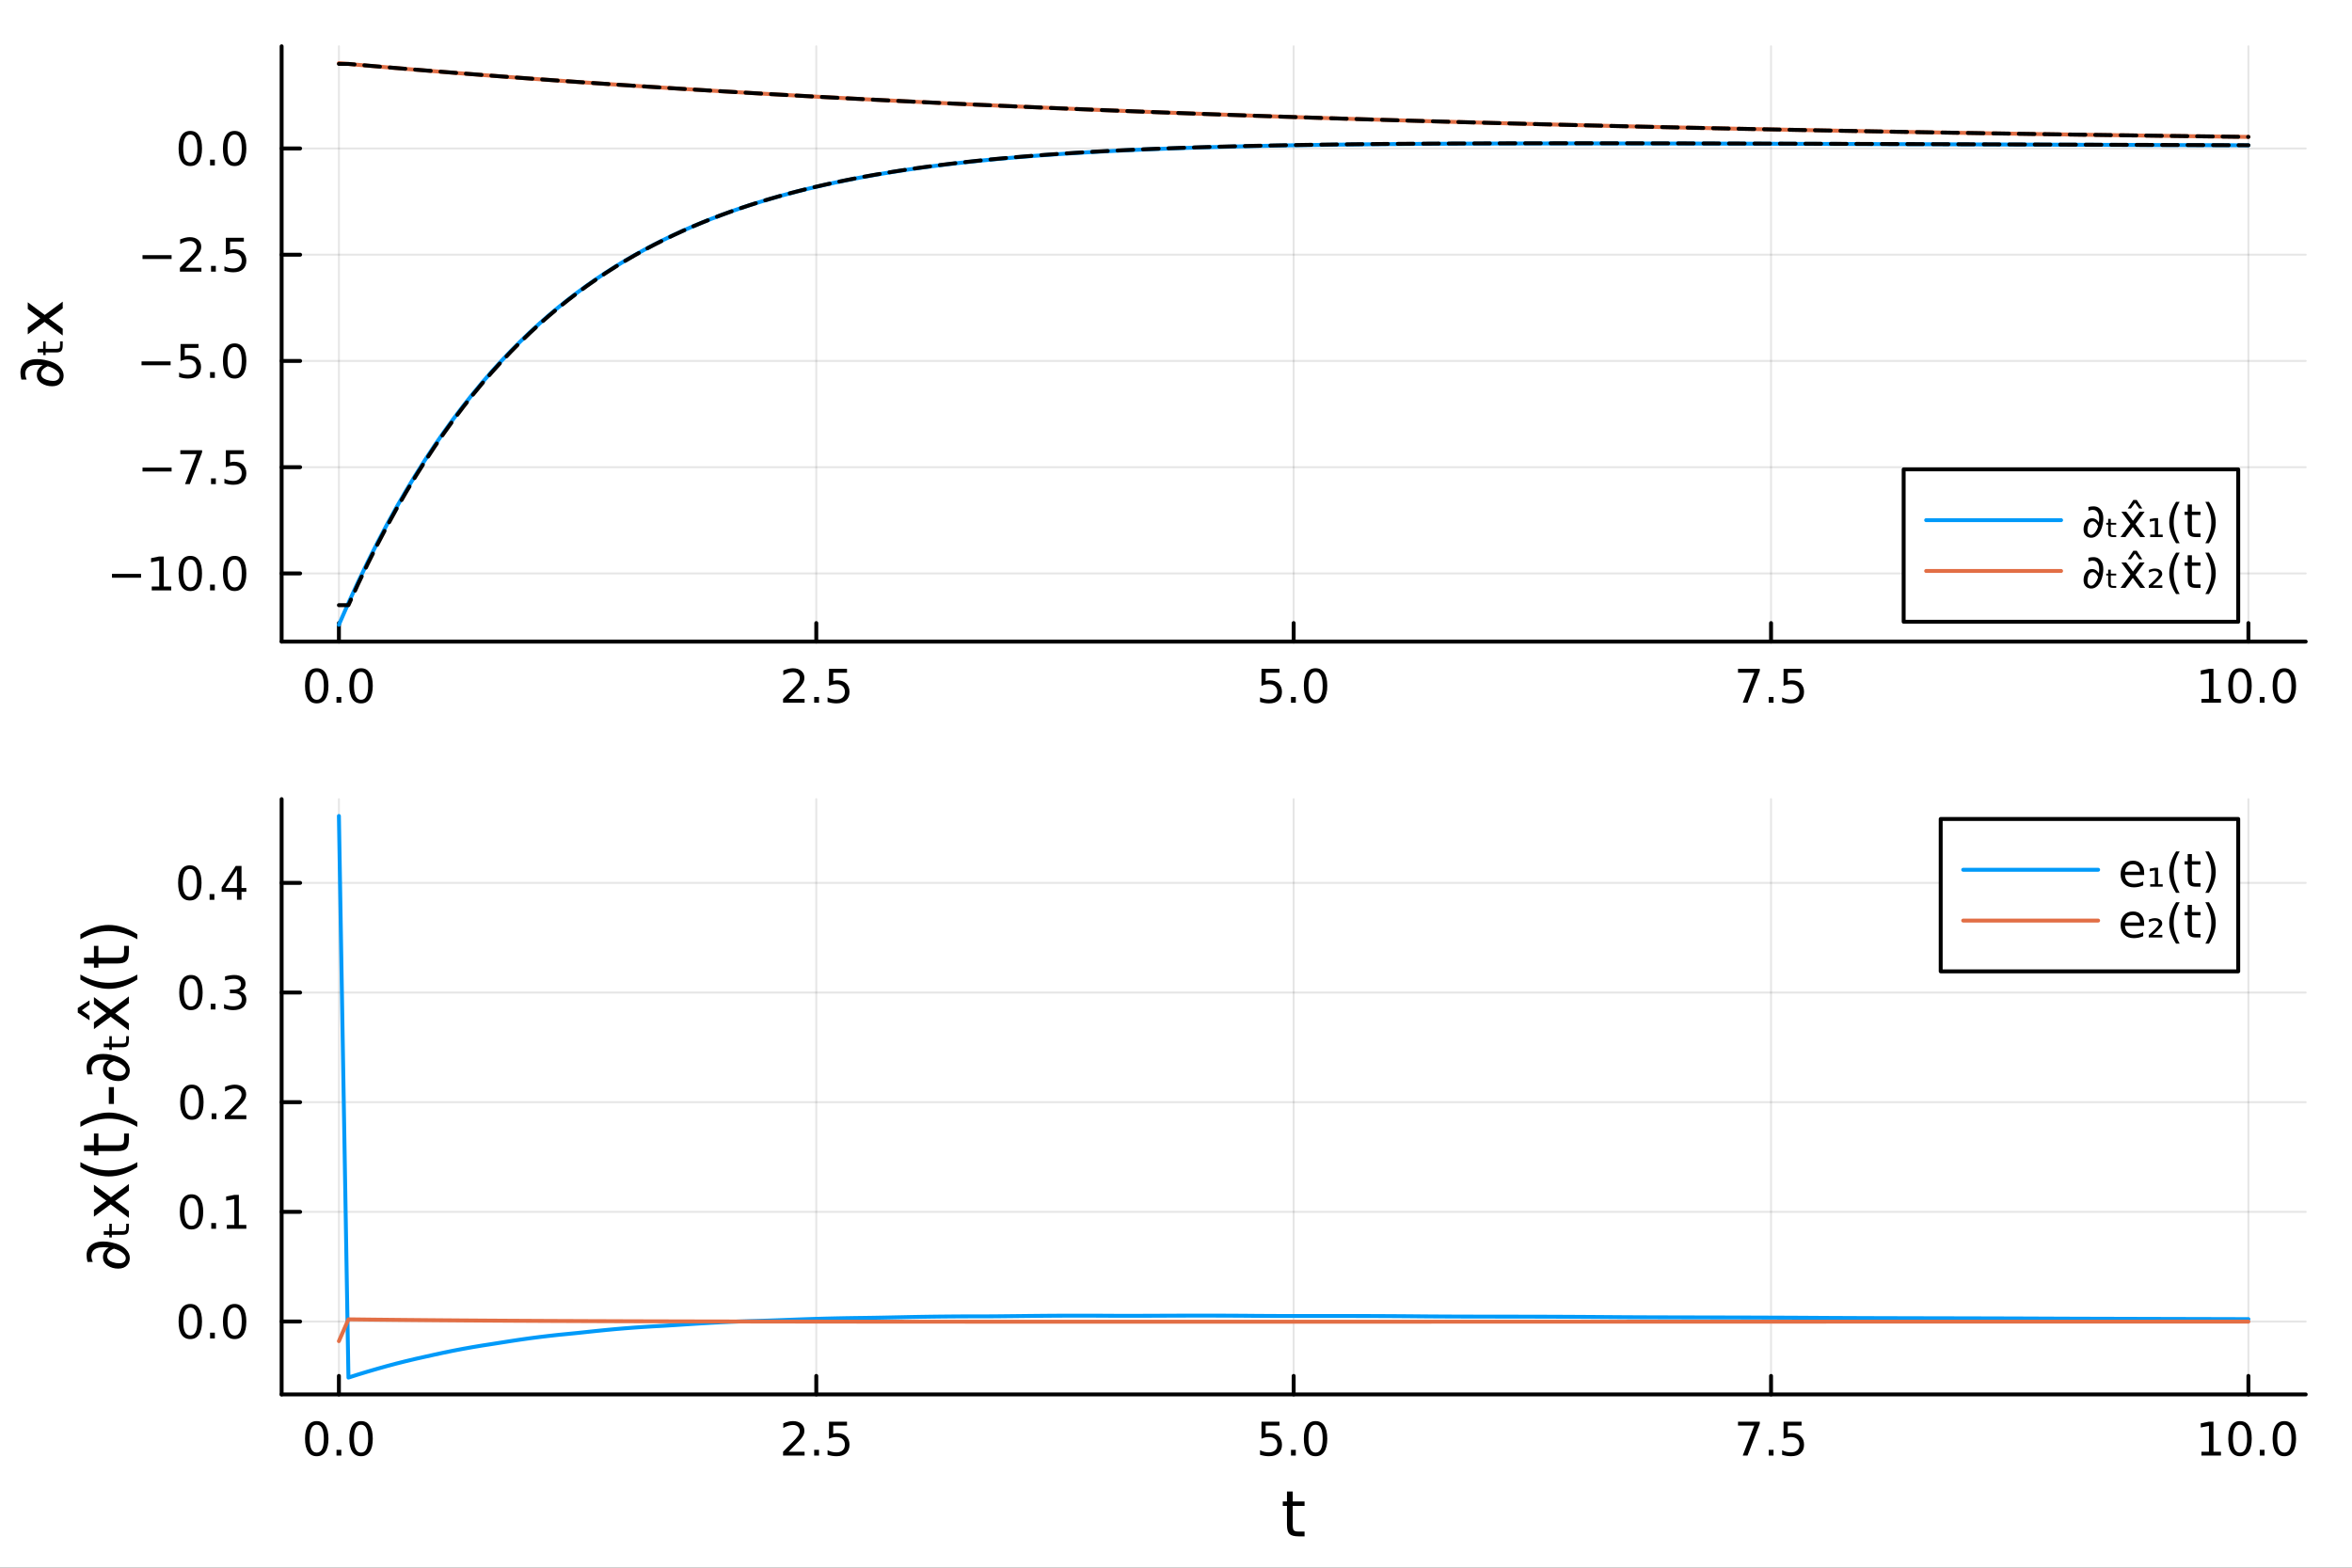 <?xml version="1.0" encoding="utf-8"?>
<svg xmlns="http://www.w3.org/2000/svg" xmlns:xlink="http://www.w3.org/1999/xlink" width="600" height="400" viewBox="0 0 2400 1600">
<rect x="0" y="0" width="2400" height="1600" fill="#333333" stroke="none"/>
<defs>
  <clipPath id="clip430">
    <rect x="0" y="0" width="2400" height="1600"/>
  </clipPath>
</defs>
<path clip-path="url(#clip430)" d="M0 1600 L2400 1600 L2400 0 L0 0  Z" fill="#ffffff" fill-rule="evenodd" fill-opacity="1"/>
<defs>
  <clipPath id="clip431">
    <rect x="480" y="0" width="1681" height="1600"/>
  </clipPath>
</defs>
<path clip-path="url(#clip430)" d="M287.366 654.814 L2352.76 654.814 L2352.76 47.244 L287.366 47.244  Z" fill="#ffffff" fill-rule="evenodd" fill-opacity="1"/>
<defs>
  <clipPath id="clip432">
    <rect x="287" y="47" width="2066" height="609"/>
  </clipPath>
</defs>
<polyline clip-path="url(#clip432)" style="stroke:#000000; stroke-linecap:round; stroke-linejoin:round; stroke-width:2; stroke-opacity:0.1; fill:none" points="345.82,654.814 345.82,47.244 "/>
<polyline clip-path="url(#clip432)" style="stroke:#000000; stroke-linecap:round; stroke-linejoin:round; stroke-width:2; stroke-opacity:0.1; fill:none" points="832.941,654.814 832.941,47.244 "/>
<polyline clip-path="url(#clip432)" style="stroke:#000000; stroke-linecap:round; stroke-linejoin:round; stroke-width:2; stroke-opacity:0.1; fill:none" points="1320.06,654.814 1320.06,47.244 "/>
<polyline clip-path="url(#clip432)" style="stroke:#000000; stroke-linecap:round; stroke-linejoin:round; stroke-width:2; stroke-opacity:0.1; fill:none" points="1807.18,654.814 1807.18,47.244 "/>
<polyline clip-path="url(#clip432)" style="stroke:#000000; stroke-linecap:round; stroke-linejoin:round; stroke-width:2; stroke-opacity:0.1; fill:none" points="2294.3,654.814 2294.3,47.244 "/>
<polyline clip-path="url(#clip430)" style="stroke:#000000; stroke-linecap:round; stroke-linejoin:round; stroke-width:4; stroke-opacity:1; fill:none" points="287.366,654.814 2352.76,654.814 "/>
<polyline clip-path="url(#clip430)" style="stroke:#000000; stroke-linecap:round; stroke-linejoin:round; stroke-width:4; stroke-opacity:1; fill:none" points="345.82,654.814 345.82,635.916 "/>
<polyline clip-path="url(#clip430)" style="stroke:#000000; stroke-linecap:round; stroke-linejoin:round; stroke-width:4; stroke-opacity:1; fill:none" points="832.941,654.814 832.941,635.916 "/>
<polyline clip-path="url(#clip430)" style="stroke:#000000; stroke-linecap:round; stroke-linejoin:round; stroke-width:4; stroke-opacity:1; fill:none" points="1320.06,654.814 1320.06,635.916 "/>
<polyline clip-path="url(#clip430)" style="stroke:#000000; stroke-linecap:round; stroke-linejoin:round; stroke-width:4; stroke-opacity:1; fill:none" points="1807.18,654.814 1807.18,635.916 "/>
<polyline clip-path="url(#clip430)" style="stroke:#000000; stroke-linecap:round; stroke-linejoin:round; stroke-width:4; stroke-opacity:1; fill:none" points="2294.3,654.814 2294.3,635.916 "/>
<path clip-path="url(#clip430)" d="M323.205 685.733 Q319.594 685.733 317.765 689.297 Q315.959 692.839 315.959 699.969 Q315.959 707.075 317.765 710.64 Q319.594 714.181 323.205 714.181 Q326.839 714.181 328.645 710.64 Q330.473 707.075 330.473 699.969 Q330.473 692.839 328.645 689.297 Q326.839 685.733 323.205 685.733 M323.205 682.029 Q329.015 682.029 332.07 686.635 Q335.149 691.219 335.149 699.969 Q335.149 708.695 332.07 713.302 Q329.015 717.885 323.205 717.885 Q317.395 717.885 314.316 713.302 Q311.26 708.695 311.26 699.969 Q311.26 691.219 314.316 686.635 Q317.395 682.029 323.205 682.029 Z" fill="#000000" fill-rule="nonzero" fill-opacity="1" /><path clip-path="url(#clip430)" d="M343.367 711.334 L348.251 711.334 L348.251 717.214 L343.367 717.214 L343.367 711.334 Z" fill="#000000" fill-rule="nonzero" fill-opacity="1" /><path clip-path="url(#clip430)" d="M368.436 685.733 Q364.825 685.733 362.996 689.297 Q361.191 692.839 361.191 699.969 Q361.191 707.075 362.996 710.64 Q364.825 714.181 368.436 714.181 Q372.07 714.181 373.876 710.64 Q375.704 707.075 375.704 699.969 Q375.704 692.839 373.876 689.297 Q372.07 685.733 368.436 685.733 M368.436 682.029 Q374.246 682.029 377.302 686.635 Q380.38 691.219 380.38 699.969 Q380.38 708.695 377.302 713.302 Q374.246 717.885 368.436 717.885 Q362.626 717.885 359.547 713.302 Q356.492 708.695 356.492 699.969 Q356.492 691.219 359.547 686.635 Q362.626 682.029 368.436 682.029 Z" fill="#000000" fill-rule="nonzero" fill-opacity="1" /><path clip-path="url(#clip430)" d="M804.677 713.279 L820.996 713.279 L820.996 717.214 L799.052 717.214 L799.052 713.279 Q801.714 710.524 806.297 705.894 Q810.904 701.242 812.084 699.899 Q814.33 697.376 815.209 695.64 Q816.112 693.881 816.112 692.191 Q816.112 689.436 814.168 687.7 Q812.246 685.964 809.144 685.964 Q806.945 685.964 804.492 686.728 Q802.061 687.492 799.283 689.043 L799.283 684.321 Q802.107 683.186 804.561 682.608 Q807.015 682.029 809.052 682.029 Q814.422 682.029 817.617 684.714 Q820.811 687.399 820.811 691.89 Q820.811 694.02 820.001 695.941 Q819.214 697.839 817.107 700.432 Q816.529 701.103 813.427 704.32 Q810.325 707.515 804.677 713.279 Z" fill="#000000" fill-rule="nonzero" fill-opacity="1" /><path clip-path="url(#clip430)" d="M830.811 711.334 L835.695 711.334 L835.695 717.214 L830.811 717.214 L830.811 711.334 Z" fill="#000000" fill-rule="nonzero" fill-opacity="1" /><path clip-path="url(#clip430)" d="M845.927 682.654 L864.283 682.654 L864.283 686.589 L850.209 686.589 L850.209 695.061 Q851.228 694.714 852.246 694.552 Q853.265 694.367 854.283 694.367 Q860.07 694.367 863.45 697.538 Q866.829 700.709 866.829 706.126 Q866.829 711.705 863.357 714.806 Q859.885 717.885 853.566 717.885 Q851.39 717.885 849.121 717.515 Q846.876 717.144 844.468 716.404 L844.468 711.705 Q846.552 712.839 848.774 713.394 Q850.996 713.95 853.473 713.95 Q857.478 713.95 859.815 711.844 Q862.153 709.737 862.153 706.126 Q862.153 702.515 859.815 700.408 Q857.478 698.302 853.473 698.302 Q851.598 698.302 849.723 698.719 Q847.871 699.135 845.927 700.015 L845.927 682.654 Z" fill="#000000" fill-rule="nonzero" fill-opacity="1" /><path clip-path="url(#clip430)" d="M1287.23 682.654 L1305.58 682.654 L1305.58 686.589 L1291.51 686.589 L1291.51 695.061 Q1292.53 694.714 1293.54 694.552 Q1294.56 694.367 1295.58 694.367 Q1301.37 694.367 1304.75 697.538 Q1308.13 700.709 1308.13 706.126 Q1308.13 711.705 1304.66 714.806 Q1301.18 717.885 1294.86 717.885 Q1292.69 717.885 1290.42 717.515 Q1288.17 717.144 1285.77 716.404 L1285.77 711.705 Q1287.85 712.839 1290.07 713.394 Q1292.29 713.95 1294.77 713.95 Q1298.78 713.95 1301.11 711.844 Q1303.45 709.737 1303.45 706.126 Q1303.45 702.515 1301.11 700.408 Q1298.78 698.302 1294.77 698.302 Q1292.9 698.302 1291.02 698.719 Q1289.17 699.135 1287.23 700.015 L1287.23 682.654 Z" fill="#000000" fill-rule="nonzero" fill-opacity="1" /><path clip-path="url(#clip430)" d="M1317.34 711.334 L1322.23 711.334 L1322.23 717.214 L1317.34 717.214 L1317.34 711.334 Z" fill="#000000" fill-rule="nonzero" fill-opacity="1" /><path clip-path="url(#clip430)" d="M1342.41 685.733 Q1338.8 685.733 1336.97 689.297 Q1335.16 692.839 1335.16 699.969 Q1335.16 707.075 1336.97 710.64 Q1338.8 714.181 1342.41 714.181 Q1346.04 714.181 1347.85 710.64 Q1349.68 707.075 1349.68 699.969 Q1349.68 692.839 1347.85 689.297 Q1346.04 685.733 1342.41 685.733 M1342.41 682.029 Q1348.22 682.029 1351.28 686.635 Q1354.35 691.219 1354.35 699.969 Q1354.35 708.695 1351.28 713.302 Q1348.22 717.885 1342.41 717.885 Q1336.6 717.885 1333.52 713.302 Q1330.47 708.695 1330.47 699.969 Q1330.47 691.219 1333.52 686.635 Q1336.6 682.029 1342.41 682.029 Z" fill="#000000" fill-rule="nonzero" fill-opacity="1" /><path clip-path="url(#clip430)" d="M1773.5 682.654 L1795.72 682.654 L1795.72 684.645 L1783.18 717.214 L1778.29 717.214 L1790.1 686.589 L1773.5 686.589 L1773.5 682.654 Z" fill="#000000" fill-rule="nonzero" fill-opacity="1" /><path clip-path="url(#clip430)" d="M1804.84 711.334 L1809.73 711.334 L1809.73 717.214 L1804.84 717.214 L1804.84 711.334 Z" fill="#000000" fill-rule="nonzero" fill-opacity="1" /><path clip-path="url(#clip430)" d="M1819.96 682.654 L1838.32 682.654 L1838.32 686.589 L1824.24 686.589 L1824.24 695.061 Q1825.26 694.714 1826.28 694.552 Q1827.3 694.367 1828.32 694.367 Q1834.1 694.367 1837.48 697.538 Q1840.86 700.709 1840.86 706.126 Q1840.86 711.705 1837.39 714.806 Q1833.92 717.885 1827.6 717.885 Q1825.42 717.885 1823.15 717.515 Q1820.91 717.144 1818.5 716.404 L1818.5 711.705 Q1820.58 712.839 1822.81 713.394 Q1825.03 713.95 1827.51 713.95 Q1831.51 713.95 1833.85 711.844 Q1836.19 709.737 1836.19 706.126 Q1836.19 702.515 1833.85 700.408 Q1831.51 698.302 1827.51 698.302 Q1825.63 698.302 1823.76 698.719 Q1821.9 699.135 1819.96 700.015 L1819.96 682.654 Z" fill="#000000" fill-rule="nonzero" fill-opacity="1" /><path clip-path="url(#clip430)" d="M2246.37 713.279 L2254.01 713.279 L2254.01 686.913 L2245.7 688.58 L2245.7 684.321 L2253.97 682.654 L2258.64 682.654 L2258.64 713.279 L2266.28 713.279 L2266.28 717.214 L2246.37 717.214 L2246.37 713.279 Z" fill="#000000" fill-rule="nonzero" fill-opacity="1" /><path clip-path="url(#clip430)" d="M2285.73 685.733 Q2282.11 685.733 2280.29 689.297 Q2278.48 692.839 2278.48 699.969 Q2278.48 707.075 2280.29 710.64 Q2282.11 714.181 2285.73 714.181 Q2289.36 714.181 2291.16 710.64 Q2292.99 707.075 2292.99 699.969 Q2292.99 692.839 2291.16 689.297 Q2289.36 685.733 2285.73 685.733 M2285.73 682.029 Q2291.54 682.029 2294.59 686.635 Q2297.67 691.219 2297.67 699.969 Q2297.67 708.695 2294.59 713.302 Q2291.54 717.885 2285.73 717.885 Q2279.91 717.885 2276.84 713.302 Q2273.78 708.695 2273.78 699.969 Q2273.78 691.219 2276.84 686.635 Q2279.91 682.029 2285.73 682.029 Z" fill="#000000" fill-rule="nonzero" fill-opacity="1" /><path clip-path="url(#clip430)" d="M2305.89 711.334 L2310.77 711.334 L2310.77 717.214 L2305.89 717.214 L2305.89 711.334 Z" fill="#000000" fill-rule="nonzero" fill-opacity="1" /><path clip-path="url(#clip430)" d="M2330.96 685.733 Q2327.35 685.733 2325.52 689.297 Q2323.71 692.839 2323.71 699.969 Q2323.71 707.075 2325.52 710.64 Q2327.35 714.181 2330.96 714.181 Q2334.59 714.181 2336.4 710.64 Q2338.22 707.075 2338.22 699.969 Q2338.22 692.839 2336.4 689.297 Q2334.59 685.733 2330.96 685.733 M2330.96 682.029 Q2336.77 682.029 2339.82 686.635 Q2342.9 691.219 2342.9 699.969 Q2342.9 708.695 2339.82 713.302 Q2336.77 717.885 2330.96 717.885 Q2325.15 717.885 2322.07 713.302 Q2319.01 708.695 2319.01 699.969 Q2319.01 691.219 2322.07 686.635 Q2325.15 682.029 2330.96 682.029 Z" fill="#000000" fill-rule="nonzero" fill-opacity="1" /><polyline clip-path="url(#clip432)" style="stroke:#000000; stroke-linecap:round; stroke-linejoin:round; stroke-width:2; stroke-opacity:0.1; fill:none" points="287.366,585.252 2352.76,585.252 "/>
<polyline clip-path="url(#clip432)" style="stroke:#000000; stroke-linecap:round; stroke-linejoin:round; stroke-width:2; stroke-opacity:0.1; fill:none" points="287.366,476.821 2352.76,476.821 "/>
<polyline clip-path="url(#clip432)" style="stroke:#000000; stroke-linecap:round; stroke-linejoin:round; stroke-width:2; stroke-opacity:0.1; fill:none" points="287.366,368.39 2352.76,368.39 "/>
<polyline clip-path="url(#clip432)" style="stroke:#000000; stroke-linecap:round; stroke-linejoin:round; stroke-width:2; stroke-opacity:0.1; fill:none" points="287.366,259.959 2352.76,259.959 "/>
<polyline clip-path="url(#clip432)" style="stroke:#000000; stroke-linecap:round; stroke-linejoin:round; stroke-width:2; stroke-opacity:0.1; fill:none" points="287.366,151.528 2352.76,151.528 "/>
<polyline clip-path="url(#clip430)" style="stroke:#000000; stroke-linecap:round; stroke-linejoin:round; stroke-width:4; stroke-opacity:1; fill:none" points="287.366,654.814 287.366,47.244 "/>
<polyline clip-path="url(#clip430)" style="stroke:#000000; stroke-linecap:round; stroke-linejoin:round; stroke-width:4; stroke-opacity:1; fill:none" points="287.366,585.252 306.264,585.252 "/>
<polyline clip-path="url(#clip430)" style="stroke:#000000; stroke-linecap:round; stroke-linejoin:round; stroke-width:4; stroke-opacity:1; fill:none" points="287.366,476.821 306.264,476.821 "/>
<polyline clip-path="url(#clip430)" style="stroke:#000000; stroke-linecap:round; stroke-linejoin:round; stroke-width:4; stroke-opacity:1; fill:none" points="287.366,368.39 306.264,368.39 "/>
<polyline clip-path="url(#clip430)" style="stroke:#000000; stroke-linecap:round; stroke-linejoin:round; stroke-width:4; stroke-opacity:1; fill:none" points="287.366,259.959 306.264,259.959 "/>
<polyline clip-path="url(#clip430)" style="stroke:#000000; stroke-linecap:round; stroke-linejoin:round; stroke-width:4; stroke-opacity:1; fill:none" points="287.366,151.528 306.264,151.528 "/>
<path clip-path="url(#clip430)" d="M114.26 585.704 L143.936 585.704 L143.936 589.639 L114.26 589.639 L114.26 585.704 Z" fill="#000000" fill-rule="nonzero" fill-opacity="1" /><path clip-path="url(#clip430)" d="M154.839 598.597 L162.477 598.597 L162.477 572.231 L154.167 573.898 L154.167 569.639 L162.431 567.972 L167.107 567.972 L167.107 598.597 L174.746 598.597 L174.746 602.532 L154.839 602.532 L154.839 598.597 Z" fill="#000000" fill-rule="nonzero" fill-opacity="1" /><path clip-path="url(#clip430)" d="M194.19 571.051 Q190.579 571.051 188.75 574.616 Q186.945 578.157 186.945 585.287 Q186.945 592.393 188.75 595.958 Q190.579 599.5 194.19 599.5 Q197.825 599.5 199.63 595.958 Q201.459 592.393 201.459 585.287 Q201.459 578.157 199.63 574.616 Q197.825 571.051 194.19 571.051 M194.19 567.347 Q200 567.347 203.056 571.954 Q206.135 576.537 206.135 585.287 Q206.135 594.014 203.056 598.62 Q200 603.203 194.19 603.203 Q188.38 603.203 185.301 598.62 Q182.246 594.014 182.246 585.287 Q182.246 576.537 185.301 571.954 Q188.38 567.347 194.19 567.347 Z" fill="#000000" fill-rule="nonzero" fill-opacity="1" /><path clip-path="url(#clip430)" d="M214.352 596.653 L219.236 596.653 L219.236 602.532 L214.352 602.532 L214.352 596.653 Z" fill="#000000" fill-rule="nonzero" fill-opacity="1" /><path clip-path="url(#clip430)" d="M239.422 571.051 Q235.81 571.051 233.982 574.616 Q232.176 578.157 232.176 585.287 Q232.176 592.393 233.982 595.958 Q235.81 599.5 239.422 599.5 Q243.056 599.5 244.861 595.958 Q246.69 592.393 246.69 585.287 Q246.69 578.157 244.861 574.616 Q243.056 571.051 239.422 571.051 M239.422 567.347 Q245.232 567.347 248.287 571.954 Q251.366 576.537 251.366 585.287 Q251.366 594.014 248.287 598.62 Q245.232 603.203 239.422 603.203 Q233.611 603.203 230.533 598.62 Q227.477 594.014 227.477 585.287 Q227.477 576.537 230.533 571.954 Q233.611 567.347 239.422 567.347 Z" fill="#000000" fill-rule="nonzero" fill-opacity="1" /><path clip-path="url(#clip430)" d="M145.417 477.273 L175.093 477.273 L175.093 481.208 L145.417 481.208 L145.417 477.273 Z" fill="#000000" fill-rule="nonzero" fill-opacity="1" /><path clip-path="url(#clip430)" d="M184.005 459.541 L206.227 459.541 L206.227 461.532 L193.681 494.101 L188.797 494.101 L200.602 463.476 L184.005 463.476 L184.005 459.541 Z" fill="#000000" fill-rule="nonzero" fill-opacity="1" /><path clip-path="url(#clip430)" d="M215.348 488.222 L220.232 488.222 L220.232 494.101 L215.348 494.101 L215.348 488.222 Z" fill="#000000" fill-rule="nonzero" fill-opacity="1" /><path clip-path="url(#clip430)" d="M230.463 459.541 L248.82 459.541 L248.82 463.476 L234.746 463.476 L234.746 471.949 Q235.764 471.601 236.783 471.439 Q237.801 471.254 238.82 471.254 Q244.607 471.254 247.986 474.425 Q251.366 477.597 251.366 483.013 Q251.366 488.592 247.894 491.694 Q244.421 494.772 238.102 494.772 Q235.926 494.772 233.658 494.402 Q231.412 494.032 229.005 493.291 L229.005 488.592 Q231.088 489.726 233.31 490.282 Q235.533 490.837 238.009 490.837 Q242.014 490.837 244.352 488.731 Q246.69 486.624 246.69 483.013 Q246.69 479.402 244.352 477.296 Q242.014 475.189 238.009 475.189 Q236.135 475.189 234.26 475.606 Q232.408 476.023 230.463 476.902 L230.463 459.541 Z" fill="#000000" fill-rule="nonzero" fill-opacity="1" /><path clip-path="url(#clip430)" d="M144.422 368.842 L174.098 368.842 L174.098 372.777 L144.422 372.777 L144.422 368.842 Z" fill="#000000" fill-rule="nonzero" fill-opacity="1" /><path clip-path="url(#clip430)" d="M184.237 351.11 L202.593 351.11 L202.593 355.045 L188.519 355.045 L188.519 363.518 Q189.538 363.17 190.556 363.008 Q191.575 362.823 192.593 362.823 Q198.38 362.823 201.76 365.994 Q205.139 369.166 205.139 374.582 Q205.139 380.161 201.667 383.263 Q198.195 386.342 191.875 386.342 Q189.7 386.342 187.431 385.971 Q185.186 385.601 182.778 384.86 L182.778 380.161 Q184.862 381.295 187.084 381.851 Q189.306 382.406 191.783 382.406 Q195.787 382.406 198.125 380.3 Q200.463 378.193 200.463 374.582 Q200.463 370.971 198.125 368.865 Q195.787 366.758 191.783 366.758 Q189.908 366.758 188.033 367.175 Q186.181 367.592 184.237 368.471 L184.237 351.11 Z" fill="#000000" fill-rule="nonzero" fill-opacity="1" /><path clip-path="url(#clip430)" d="M214.352 379.791 L219.236 379.791 L219.236 385.67 L214.352 385.67 L214.352 379.791 Z" fill="#000000" fill-rule="nonzero" fill-opacity="1" /><path clip-path="url(#clip430)" d="M239.422 354.189 Q235.81 354.189 233.982 357.754 Q232.176 361.295 232.176 368.425 Q232.176 375.531 233.982 379.096 Q235.81 382.638 239.422 382.638 Q243.056 382.638 244.861 379.096 Q246.69 375.531 246.69 368.425 Q246.69 361.295 244.861 357.754 Q243.056 354.189 239.422 354.189 M239.422 350.485 Q245.232 350.485 248.287 355.092 Q251.366 359.675 251.366 368.425 Q251.366 377.152 248.287 381.758 Q245.232 386.342 239.422 386.342 Q233.611 386.342 230.533 381.758 Q227.477 377.152 227.477 368.425 Q227.477 359.675 230.533 355.092 Q233.611 350.485 239.422 350.485 Z" fill="#000000" fill-rule="nonzero" fill-opacity="1" /><path clip-path="url(#clip430)" d="M145.417 260.411 L175.093 260.411 L175.093 264.346 L145.417 264.346 L145.417 260.411 Z" fill="#000000" fill-rule="nonzero" fill-opacity="1" /><path clip-path="url(#clip430)" d="M189.213 273.304 L205.533 273.304 L205.533 277.239 L183.588 277.239 L183.588 273.304 Q186.251 270.55 190.834 265.92 Q195.44 261.267 196.621 259.925 Q198.866 257.401 199.746 255.665 Q200.649 253.906 200.649 252.216 Q200.649 249.462 198.704 247.726 Q196.783 245.989 193.681 245.989 Q191.482 245.989 189.028 246.753 Q186.598 247.517 183.82 249.068 L183.82 244.346 Q186.644 243.212 189.098 242.633 Q191.551 242.054 193.588 242.054 Q198.959 242.054 202.153 244.739 Q205.348 247.425 205.348 251.915 Q205.348 254.045 204.537 255.966 Q203.75 257.864 201.644 260.457 Q201.065 261.128 197.963 264.346 Q194.862 267.54 189.213 273.304 Z" fill="#000000" fill-rule="nonzero" fill-opacity="1" /><path clip-path="url(#clip430)" d="M215.348 271.36 L220.232 271.36 L220.232 277.239 L215.348 277.239 L215.348 271.36 Z" fill="#000000" fill-rule="nonzero" fill-opacity="1" /><path clip-path="url(#clip430)" d="M230.463 242.679 L248.82 242.679 L248.82 246.614 L234.746 246.614 L234.746 255.087 Q235.764 254.739 236.783 254.577 Q237.801 254.392 238.82 254.392 Q244.607 254.392 247.986 257.563 Q251.366 260.735 251.366 266.151 Q251.366 271.73 247.894 274.832 Q244.421 277.911 238.102 277.911 Q235.926 277.911 233.658 277.54 Q231.412 277.17 229.005 276.429 L229.005 271.73 Q231.088 272.864 233.31 273.42 Q235.533 273.975 238.009 273.975 Q242.014 273.975 244.352 271.869 Q246.69 269.762 246.69 266.151 Q246.69 262.54 244.352 260.434 Q242.014 258.327 238.009 258.327 Q236.135 258.327 234.26 258.744 Q232.408 259.161 230.463 260.04 L230.463 242.679 Z" fill="#000000" fill-rule="nonzero" fill-opacity="1" /><path clip-path="url(#clip430)" d="M194.19 137.327 Q190.579 137.327 188.75 140.892 Q186.945 144.433 186.945 151.563 Q186.945 158.669 188.75 162.234 Q190.579 165.776 194.19 165.776 Q197.825 165.776 199.63 162.234 Q201.459 158.669 201.459 151.563 Q201.459 144.433 199.63 140.892 Q197.825 137.327 194.19 137.327 M194.19 133.623 Q200 133.623 203.056 138.23 Q206.135 142.813 206.135 151.563 Q206.135 160.29 203.056 164.896 Q200 169.48 194.19 169.48 Q188.38 169.48 185.301 164.896 Q182.246 160.29 182.246 151.563 Q182.246 142.813 185.301 138.23 Q188.38 133.623 194.19 133.623 Z" fill="#000000" fill-rule="nonzero" fill-opacity="1" /><path clip-path="url(#clip430)" d="M214.352 162.929 L219.236 162.929 L219.236 168.808 L214.352 168.808 L214.352 162.929 Z" fill="#000000" fill-rule="nonzero" fill-opacity="1" /><path clip-path="url(#clip430)" d="M239.422 137.327 Q235.81 137.327 233.982 140.892 Q232.176 144.433 232.176 151.563 Q232.176 158.669 233.982 162.234 Q235.81 165.776 239.422 165.776 Q243.056 165.776 244.861 162.234 Q246.69 158.669 246.69 151.563 Q246.69 144.433 244.861 140.892 Q243.056 137.327 239.422 137.327 M239.422 133.623 Q245.232 133.623 248.287 138.23 Q251.366 142.813 251.366 151.563 Q251.366 160.29 248.287 164.896 Q245.232 169.48 239.422 169.48 Q233.611 169.48 230.533 164.896 Q227.477 160.29 227.477 151.563 Q227.477 142.813 230.533 138.23 Q233.611 133.623 239.422 133.623 Z" fill="#000000" fill-rule="nonzero" fill-opacity="1" /><path clip-path="url(#clip430)" d="M64.927 383.319 Q64.927 387.807 62.222 390.735 Q59.007 394.204 53.182 394.204 Q47.135 394.204 42.424 391.149 Q37.587 387.998 37.587 382.332 Q37.587 378.608 39.91 375.68 Q41.279 373.961 43.57 372.784 Q40.992 372.37 38.064 372.37 Q33.767 372.37 31.284 373.389 Q25.778 375.648 25.778 381.632 Q25.778 383.892 27.178 387.393 L21.831 387.393 Q20.845 383.701 20.845 380.391 Q20.845 371.861 28.674 368.232 Q32.367 366.545 37.873 366.545 Q41.47 366.545 45.639 367.341 Q56.079 369.346 61.044 374.534 Q64.927 378.608 64.927 383.319 M54.137 388.762 Q57.32 388.762 59.039 387.361 Q60.853 385.865 60.853 383.574 Q60.853 381.537 59.421 379.913 Q57.447 377.622 54.233 375.935 Q51.591 374.534 48.758 373.834 Q41.915 376.667 41.915 381.568 Q41.915 385.77 47.453 387.616 Q50.891 388.762 54.137 388.762 Z" fill="#000000" fill-rule="nonzero" fill-opacity="1" /><path clip-path="url(#clip430)" d="M38.382 356.01 L44.048 356.01 L44.048 348.403 L46.594 348.403 L46.594 356.01 L57.416 356.01 Q59.866 356.01 60.567 355.246 Q61.267 354.482 61.267 352.191 L61.267 348.403 L64.004 348.403 L64.004 352.191 Q64.004 356.456 62.572 358.079 Q61.171 359.702 57.416 359.702 L46.594 359.702 L46.594 362.408 L44.048 362.408 L44.048 359.702 L38.382 359.702 L38.382 356.01 Z" fill="#000000" fill-rule="nonzero" fill-opacity="1" /><path clip-path="url(#clip430)" d="M28.356 308.522 L45.703 321.413 L64.004 307.854 L64.004 314.76 L50 325.136 L64.004 335.513 L64.004 342.419 L45.353 328.574 L28.356 341.242 L28.356 334.335 L41.056 324.882 L28.356 315.429 L28.356 308.522 Z" fill="#000000" fill-rule="nonzero" fill-opacity="1" /><polyline clip-path="url(#clip432)" style="stroke:#009af9; stroke-linecap:round; stroke-linejoin:round; stroke-width:4; stroke-opacity:1; fill:none" points="345.82,637.618 355.563,615.405 365.305,594.177 375.048,573.891 384.79,554.506 394.532,535.981 404.275,518.28 414.017,501.366 423.76,485.203 433.502,469.759 443.244,455.003 452.987,440.903 462.729,427.431 472.472,414.56 482.214,402.262 491.956,390.512 501.699,379.286 511.441,368.562 521.184,358.316 530.926,348.528 540.668,339.178 550.411,330.246 560.153,321.714 569.896,313.563 579.638,305.778 589.38,298.342 599.123,291.239 608.865,284.456 618.608,277.977 628.35,271.79 638.093,265.882 647.835,260.239 657.577,254.851 667.32,249.706 677.062,244.793 686.805,240.102 696.547,235.623 706.289,231.347 716.032,227.266 725.774,223.369 735.517,219.65 745.259,216.1 755.001,212.712 764.744,209.478 774.486,206.392 784.229,203.446 793.971,200.636 803.713,197.954 813.456,195.396 823.198,192.956 832.941,190.628 842.683,188.407 852.425,186.29 862.168,184.27 871.91,182.344 881.653,180.507 891.395,178.756 901.137,177.087 910.88,175.496 920.622,173.98 930.365,172.535 940.107,171.158 949.849,169.846 959.592,168.597 969.334,167.407 979.077,166.274 988.819,165.194 998.562,164.167 1008.3,163.188 1018.05,162.257 1027.79,161.371 1037.53,160.529 1047.27,159.727 1057.02,158.965 1066.76,158.241 1076.5,157.552 1086.24,156.898 1095.99,156.276 1105.73,155.686 1115.47,155.125 1125.21,154.592 1134.96,154.087 1144.7,153.607 1154.44,153.153 1164.18,152.721 1173.92,152.313 1183.67,151.926 1193.41,151.559 1203.15,151.213 1212.89,150.885 1222.64,150.575 1232.38,150.281 1242.12,150.005 1251.86,149.743 1261.61,149.497 1271.35,149.264 1281.09,149.045 1290.83,148.838 1300.58,148.644 1310.32,148.461 1320.06,148.289 1329.8,148.128 1339.55,147.978 1349.29,147.837 1359.03,147.705 1368.77,147.582 1378.52,147.467 1388.26,147.36 1398,147.261 1407.74,147.169 1417.48,147.084 1427.23,147.005 1436.97,146.932 1446.71,146.865 1456.45,146.804 1466.2,146.748 1475.94,146.697 1485.68,146.651 1495.42,146.61 1505.17,146.573 1514.91,146.54 1524.65,146.511 1534.39,146.486 1544.14,146.464 1553.88,146.446 1563.62,146.431 1573.36,146.42 1583.11,146.411 1592.85,146.404 1602.59,146.401 1612.33,146.4 1622.08,146.401 1631.82,146.404 1641.56,146.409 1651.3,146.416 1661.05,146.425 1670.79,146.436 1680.53,146.448 1690.27,146.462 1700.01,146.477 1709.76,146.494 1719.5,146.512 1729.24,146.532 1738.98,146.552 1748.73,146.574 1758.47,146.597 1768.21,146.62 1777.95,146.645 1787.7,146.67 1797.44,146.696 1807.18,146.723 1816.92,146.751 1826.67,146.779 1836.41,146.808 1846.15,146.837 1855.89,146.867 1865.64,146.897 1875.38,146.927 1885.12,146.958 1894.86,146.989 1904.61,147.021 1914.35,147.053 1924.09,147.085 1933.83,147.117 1943.57,147.149 1953.32,147.182 1963.06,147.215 1972.8,147.248 1982.54,147.281 1992.29,147.314 2002.03,147.348 2011.77,147.381 2021.51,147.415 2031.26,147.448 2041,147.481 2050.74,147.515 2060.48,147.548 2070.23,147.582 2079.97,147.615 2089.71,147.648 2099.45,147.681 2109.2,147.714 2118.94,147.747 2128.68,147.78 2138.42,147.813 2148.17,147.845 2157.91,147.878 2167.65,147.91 2177.39,147.942 2187.14,147.974 2196.88,148.006 2206.62,148.037 2216.36,148.069 2226.1,148.1 2235.85,148.131 2245.59,148.162 2255.33,148.193 2265.07,148.224 2274.82,148.254 2284.56,148.285 2294.3,148.315 "/>
<polyline clip-path="url(#clip432)" style="stroke:#e26f46; stroke-linecap:round; stroke-linejoin:round; stroke-width:4; stroke-opacity:1; fill:none" points="345.82,64.439 355.563,65.302 365.305,66.156 375.048,67.002 384.79,67.839 394.532,68.669 404.275,69.49 414.017,70.303 423.76,71.109 433.502,71.906 443.244,72.695 452.987,73.477 462.729,74.251 472.472,75.018 482.214,75.777 491.956,76.529 501.699,77.273 511.441,78.01 521.184,78.74 530.926,79.462 540.668,80.177 550.411,80.886 560.153,81.587 569.896,82.281 579.638,82.969 589.38,83.65 599.123,84.324 608.865,84.991 618.608,85.652 628.35,86.307 638.093,86.954 647.835,87.596 657.577,88.231 667.32,88.86 677.062,89.483 686.805,90.099 696.547,90.71 706.289,91.314 716.032,91.912 725.774,92.505 735.517,93.091 745.259,93.672 755.001,94.247 764.744,94.817 774.486,95.38 784.229,95.938 793.971,96.491 803.713,97.038 813.456,97.58 823.198,98.116 832.941,98.647 842.683,99.173 852.425,99.693 862.168,100.209 871.91,100.719 881.653,101.224 891.395,101.724 901.137,102.22 910.88,102.71 920.622,103.195 930.365,103.676 940.107,104.152 949.849,104.623 959.592,105.09 969.334,105.551 979.077,106.009 988.819,106.461 998.562,106.91 1008.3,107.353 1018.05,107.793 1027.79,108.228 1037.53,108.658 1047.27,109.085 1057.02,109.507 1066.76,109.925 1076.5,110.339 1086.24,110.748 1095.99,111.154 1105.73,111.556 1115.47,111.953 1125.21,112.347 1134.96,112.737 1144.7,113.123 1154.44,113.505 1164.18,113.883 1173.92,114.257 1183.67,114.628 1193.41,114.995 1203.15,115.359 1212.89,115.718 1222.64,116.075 1232.38,116.427 1242.12,116.777 1251.86,117.122 1261.61,117.465 1271.35,117.803 1281.09,118.139 1290.83,118.471 1300.58,118.8 1310.32,119.126 1320.06,119.448 1329.8,119.767 1339.55,120.083 1349.29,120.396 1359.03,120.706 1368.77,121.012 1378.52,121.316 1388.26,121.617 1398,121.914 1407.74,122.209 1417.48,122.5 1427.23,122.789 1436.97,123.075 1446.71,123.358 1456.45,123.639 1466.2,123.916 1475.94,124.191 1485.68,124.463 1495.42,124.732 1505.17,124.999 1514.91,125.263 1524.65,125.524 1534.39,125.783 1544.14,126.039 1553.88,126.292 1563.62,126.544 1573.36,126.792 1583.11,127.038 1592.85,127.282 1602.59,127.523 1612.33,127.762 1622.08,127.998 1631.82,128.233 1641.56,128.464 1651.3,128.694 1661.05,128.921 1670.79,129.146 1680.53,129.369 1690.27,129.589 1700.01,129.807 1709.76,130.024 1719.5,130.238 1729.24,130.449 1738.98,130.659 1748.73,130.867 1758.47,131.072 1768.21,131.276 1777.95,131.477 1787.7,131.677 1797.44,131.874 1807.18,132.07 1816.92,132.264 1826.67,132.455 1836.41,132.645 1846.15,132.833 1855.89,133.019 1865.64,133.203 1875.38,133.385 1885.12,133.566 1894.86,133.745 1904.61,133.922 1914.35,134.097 1924.09,134.27 1933.83,134.442 1943.57,134.612 1953.32,134.78 1963.06,134.947 1972.8,135.112 1982.54,135.275 1992.29,135.437 2002.03,135.597 2011.77,135.756 2021.51,135.913 2031.26,136.068 2041,136.222 2050.74,136.374 2060.48,136.525 2070.23,136.674 2079.97,136.822 2089.71,136.968 2099.45,137.113 2109.2,137.257 2118.94,137.399 2128.68,137.539 2138.42,137.678 2148.17,137.816 2157.91,137.953 2167.65,138.088 2177.39,138.221 2187.14,138.354 2196.88,138.485 2206.62,138.615 2216.36,138.743 2226.1,138.87 2235.85,138.996 2245.59,139.121 2255.33,139.245 2265.07,139.367 2274.82,139.488 2284.56,139.608 2294.3,139.726 "/>
<polyline clip-path="url(#clip432)" style="stroke:#000000; stroke-linecap:round; stroke-linejoin:round; stroke-width:4; stroke-opacity:1; fill:none" stroke-dasharray="16, 10" points="345.82,617.623 355.563,617.623 365.305,596.274 375.048,575.874 384.79,556.378 394.532,537.748 404.275,519.946 414.017,502.936 423.76,486.684 433.502,471.155 443.244,456.315 452.987,442.133 462.729,428.584 472.472,415.641 482.214,403.276 491.956,391.463 501.699,380.179 511.441,369.394 521.184,359.089 530.926,349.244 540.668,339.841 550.411,330.86 560.153,322.283 569.896,314.091 579.638,306.269 589.38,298.795 599.123,291.652 608.865,284.829 618.608,278.312 628.35,272.09 638.093,266.149 647.835,260.478 657.577,255.064 667.32,249.896 677.062,244.962 686.805,240.248 696.547,235.745 706.289,231.444 716.032,227.338 725.774,223.42 735.517,219.681 745.259,216.114 755.001,212.711 764.744,209.464 774.486,206.366 784.229,203.409 793.971,200.585 803.713,197.889 813.456,195.317 823.198,192.863 832.941,190.523 842.683,188.292 852.425,186.165 862.168,184.138 871.91,182.206 881.653,180.365 891.395,178.608 901.137,176.932 910.88,175.333 920.622,173.809 930.365,172.357 940.107,170.973 949.849,169.656 959.592,168.402 969.334,167.208 979.077,166.072 988.819,164.991 998.562,163.964 1008.3,162.984 1018.05,162.051 1027.79,161.161 1037.53,160.314 1047.27,159.509 1057.02,158.743 1066.76,158.015 1076.5,157.324 1086.24,156.667 1095.99,156.045 1105.73,155.454 1115.47,154.894 1125.21,154.363 1134.96,153.86 1144.7,153.382 1154.44,152.927 1164.18,152.495 1173.92,152.085 1183.67,151.697 1193.41,151.329 1203.15,150.981 1212.89,150.652 1222.64,150.341 1232.38,150.048 1242.12,149.772 1251.86,149.512 1261.61,149.267 1271.35,149.037 1281.09,148.821 1290.83,148.617 1300.58,148.424 1310.32,148.243 1320.06,148.071 1329.8,147.911 1339.55,147.76 1349.29,147.618 1359.03,147.486 1368.77,147.363 1378.52,147.249 1388.26,147.142 1398,147.044 1407.74,146.954 1417.48,146.87 1427.23,146.794 1436.97,146.724 1446.71,146.66 1456.45,146.602 1466.2,146.548 1475.94,146.499 1485.68,146.455 1495.42,146.415 1505.17,146.378 1514.91,146.346 1524.65,146.318 1534.39,146.293 1544.14,146.272 1553.88,146.255 1563.62,146.241 1573.36,146.23 1583.11,146.222 1592.85,146.217 1602.59,146.215 1612.33,146.216 1622.08,146.22 1631.82,146.225 1641.56,146.234 1651.3,146.243 1661.05,146.254 1670.79,146.267 1680.53,146.281 1690.27,146.296 1700.01,146.313 1709.76,146.33 1719.5,146.349 1729.24,146.37 1738.98,146.391 1748.73,146.413 1758.47,146.437 1768.21,146.461 1777.95,146.487 1787.7,146.513 1797.44,146.541 1807.18,146.569 1816.92,146.598 1826.67,146.628 1836.41,146.659 1846.15,146.69 1855.89,146.722 1865.64,146.754 1875.38,146.787 1885.12,146.819 1894.86,146.852 1904.61,146.885 1914.35,146.918 1924.09,146.951 1933.83,146.984 1943.57,147.018 1953.32,147.051 1963.06,147.085 1972.8,147.119 1982.54,147.153 1992.29,147.187 2002.03,147.221 2011.77,147.255 2021.51,147.29 2031.26,147.324 2041,147.359 2050.74,147.393 2060.48,147.428 2070.23,147.463 2079.97,147.497 2089.71,147.532 2099.45,147.567 2109.2,147.601 2118.94,147.635 2128.68,147.669 2138.42,147.703 2148.17,147.737 2157.91,147.77 2167.65,147.803 2177.39,147.837 2187.14,147.87 2196.88,147.902 2206.62,147.935 2216.36,147.967 2226.1,148 2235.85,148.032 2245.59,148.064 2255.33,148.096 2265.07,148.127 2274.82,148.159 2284.56,148.19 2294.3,148.221 "/>
<polyline clip-path="url(#clip432)" style="stroke:#000000; stroke-linecap:round; stroke-linejoin:round; stroke-width:4; stroke-opacity:1; fill:none" stroke-dasharray="16, 10" points="345.82,65.216 355.563,65.216 365.305,66.075 375.048,66.925 384.79,67.767 394.532,68.6 404.275,69.425 414.017,70.242 423.76,71.051 433.502,71.852 443.244,72.645 452.987,73.43 462.729,74.207 472.472,74.976 482.214,75.738 491.956,76.492 501.699,77.239 511.441,77.978 521.184,78.71 530.926,79.434 540.668,80.151 550.411,80.862 560.153,81.565 569.896,82.261 579.638,82.95 589.38,83.632 599.123,84.308 608.865,84.977 618.608,85.639 628.35,86.295 638.093,86.944 647.835,87.587 657.577,88.223 667.32,88.853 677.062,89.476 686.805,90.094 696.547,90.705 706.289,91.31 716.032,91.909 725.774,92.502 735.517,93.09 745.259,93.671 755.001,94.247 764.744,94.817 774.486,95.381 784.229,95.94 793.971,96.493 803.713,97.041 813.456,97.583 823.198,98.12 832.941,98.651 842.683,99.177 852.425,99.698 862.168,100.214 871.91,100.724 881.653,101.23 891.395,101.73 901.137,102.226 910.88,102.716 920.622,103.202 930.365,103.683 940.107,104.159 949.849,104.63 959.592,105.097 969.334,105.559 979.077,106.016 988.819,106.469 998.562,106.918 1008.3,107.361 1018.05,107.801 1027.79,108.236 1037.53,108.667 1047.27,109.093 1057.02,109.516 1066.76,109.934 1076.5,110.347 1086.24,110.757 1095.99,111.163 1105.73,111.565 1115.47,111.962 1125.21,112.356 1134.96,112.746 1144.7,113.131 1154.44,113.514 1164.18,113.892 1173.92,114.266 1183.67,114.637 1193.41,115.004 1203.15,115.368 1212.89,115.727 1222.64,116.084 1232.38,116.436 1242.12,116.785 1251.86,117.131 1261.61,117.473 1271.35,117.812 1281.09,118.148 1290.83,118.48 1300.58,118.809 1310.32,119.134 1320.06,119.457 1329.8,119.776 1339.55,120.092 1349.29,120.404 1359.03,120.714 1368.77,121.021 1378.52,121.324 1388.26,121.625 1398,121.922 1407.74,122.217 1417.48,122.509 1427.23,122.797 1436.97,123.083 1446.71,123.366 1456.45,123.646 1466.2,123.924 1475.94,124.199 1485.68,124.471 1495.42,124.74 1505.17,125.006 1514.91,125.27 1524.65,125.532 1534.39,125.79 1544.14,126.046 1553.88,126.3 1563.62,126.551 1573.36,126.799 1583.11,127.045 1592.85,127.289 1602.59,127.53 1612.33,127.769 1622.08,128.005 1631.82,128.239 1641.56,128.471 1651.3,128.701 1661.05,128.928 1670.79,129.153 1680.53,129.375 1690.27,129.596 1700.01,129.814 1709.76,130.03 1719.5,130.244 1729.24,130.456 1738.98,130.665 1748.73,130.873 1758.47,131.079 1768.21,131.282 1777.95,131.483 1787.7,131.683 1797.44,131.88 1807.18,132.076 1816.92,132.269 1826.67,132.461 1836.41,132.651 1846.15,132.839 1855.89,133.025 1865.64,133.209 1875.38,133.391 1885.12,133.571 1894.86,133.75 1904.61,133.927 1914.35,134.102 1924.09,134.275 1933.83,134.447 1943.57,134.617 1953.32,134.785 1963.06,134.952 1972.8,135.117 1982.54,135.28 1992.29,135.442 2002.03,135.602 2011.77,135.761 2021.51,135.917 2031.26,136.073 2041,136.227 2050.74,136.379 2060.48,136.529 2070.23,136.679 2079.97,136.826 2089.71,136.973 2099.45,137.118 2109.2,137.261 2118.94,137.403 2128.68,137.543 2138.42,137.683 2148.17,137.82 2157.91,137.957 2167.65,138.092 2177.39,138.226 2187.14,138.358 2196.88,138.489 2206.62,138.619 2216.36,138.747 2226.1,138.874 2235.85,139 2245.59,139.125 2255.33,139.248 2265.07,139.37 2274.82,139.491 2284.56,139.611 2294.3,139.73 "/>
<path clip-path="url(#clip430)" d="M1942.51 634.562 L2283.91 634.562 L2283.91 479.042 L1942.51 479.042  Z" fill="#ffffff" fill-rule="evenodd" fill-opacity="1"/>
<polyline clip-path="url(#clip430)" style="stroke:#000000; stroke-linecap:round; stroke-linejoin:round; stroke-width:4; stroke-opacity:1; fill:none" points="1942.51,634.562 2283.91,634.562 2283.91,479.042 1942.51,479.042 1942.51,634.562 "/>
<polyline clip-path="url(#clip430)" style="stroke:#009af9; stroke-linecap:round; stroke-linejoin:round; stroke-width:4; stroke-opacity:1; fill:none" points="1965.46,530.882 2103.15,530.882 "/>
<path clip-path="url(#clip430)" d="M2134.02 548.833 Q2130.75 548.833 2128.62 546.865 Q2126.1 544.527 2126.1 540.291 Q2126.1 535.893 2128.32 532.467 Q2130.61 528.949 2134.73 528.949 Q2137.44 528.949 2139.57 530.638 Q2140.82 531.634 2141.68 533.301 Q2141.98 531.426 2141.98 529.296 Q2141.98 526.171 2141.24 524.365 Q2139.6 520.361 2135.24 520.361 Q2133.6 520.361 2131.05 521.379 L2131.05 517.49 Q2133.74 516.773 2136.15 516.773 Q2142.35 516.773 2144.99 522.467 Q2146.22 525.152 2146.22 529.157 Q2146.22 531.773 2145.64 534.805 Q2144.18 542.398 2140.41 546.009 Q2137.44 548.833 2134.02 548.833 M2130.06 540.986 Q2130.06 543.3 2131.08 544.55 Q2132.17 545.87 2133.83 545.87 Q2135.31 545.87 2136.49 544.828 Q2138.16 543.393 2139.39 541.055 Q2140.41 539.134 2140.92 537.074 Q2138.85 532.097 2135.29 532.097 Q2132.23 532.097 2130.89 536.125 Q2130.06 538.625 2130.06 540.986 Z" fill="#000000" fill-rule="nonzero" fill-opacity="1" /><path clip-path="url(#clip430)" d="M2153.88 529.527 L2153.88 533.648 L2159.41 533.648 L2159.41 535.5 L2153.88 535.5 L2153.88 543.37 Q2153.88 545.152 2154.43 545.662 Q2154.99 546.171 2156.66 546.171 L2159.41 546.171 L2159.41 548.162 L2156.66 548.162 Q2153.55 548.162 2152.37 547.12 Q2151.19 546.101 2151.19 543.37 L2151.19 535.5 L2149.23 535.5 L2149.23 533.648 L2151.19 533.648 L2151.19 529.527 L2153.88 529.527 Z" fill="#000000" fill-rule="nonzero" fill-opacity="1" /><path clip-path="url(#clip430)" d="M2188.41 522.236 L2179.04 534.851 L2188.9 548.162 L2183.88 548.162 L2176.33 537.976 L2168.79 548.162 L2163.76 548.162 L2173.83 534.597 L2164.62 522.236 L2169.64 522.236 L2176.52 531.472 L2183.39 522.236 L2188.41 522.236 Z" fill="#000000" fill-rule="nonzero" fill-opacity="1" /><path clip-path="url(#clip430)" d="M2176.89 510.245 L2180.31 510.245 L2185.98 518.949 L2182.77 518.949 L2178.6 513.277 L2174.43 518.949 L2171.22 518.949 L2176.89 510.245 M2178.6 521.611 L2178.6 521.611 Z" fill="#000000" fill-rule="nonzero" fill-opacity="1" /><path clip-path="url(#clip430)" d="M2194.06 545.615 L2198.79 545.615 L2198.79 531.472 L2193.62 532.421 L2193.62 529.736 L2198.95 528.833 L2202.12 528.833 L2202.12 545.615 L2206.86 545.615 L2206.86 548.162 L2194.06 548.162 L2194.06 545.615 Z" fill="#000000" fill-rule="nonzero" fill-opacity="1" /><path clip-path="url(#clip430)" d="M2224.16 512.19 Q2221.05 517.514 2219.55 522.722 Q2218.04 527.93 2218.04 533.277 Q2218.04 538.625 2219.55 543.879 Q2221.08 549.111 2224.16 554.411 L2220.45 554.411 Q2216.98 548.972 2215.24 543.717 Q2213.53 538.463 2213.53 533.277 Q2213.53 528.115 2215.24 522.884 Q2216.96 517.652 2220.45 512.19 L2224.16 512.19 Z" fill="#000000" fill-rule="nonzero" fill-opacity="1" /><path clip-path="url(#clip430)" d="M2236.63 514.875 L2236.63 522.236 L2245.41 522.236 L2245.41 525.546 L2236.63 525.546 L2236.63 539.62 Q2236.63 542.791 2237.49 543.694 Q2238.37 544.597 2241.03 544.597 L2245.41 544.597 L2245.41 548.162 L2241.03 548.162 Q2236.1 548.162 2234.22 546.333 Q2232.35 544.481 2232.35 539.62 L2232.35 525.546 L2229.22 525.546 L2229.22 522.236 L2232.35 522.236 L2232.35 514.875 L2236.63 514.875 Z" fill="#000000" fill-rule="nonzero" fill-opacity="1" /><path clip-path="url(#clip430)" d="M2250.34 512.19 L2254.04 512.19 Q2257.51 517.652 2259.22 522.884 Q2260.96 528.115 2260.96 533.277 Q2260.96 538.463 2259.22 543.717 Q2257.51 548.972 2254.04 554.411 L2250.34 554.411 Q2253.41 549.111 2254.92 543.879 Q2256.45 538.625 2256.45 533.277 Q2256.45 527.93 2254.92 522.722 Q2253.41 517.514 2250.34 512.19 Z" fill="#000000" fill-rule="nonzero" fill-opacity="1" /><polyline clip-path="url(#clip430)" style="stroke:#e26f46; stroke-linecap:round; stroke-linejoin:round; stroke-width:4; stroke-opacity:1; fill:none" points="1965.46,582.722 2103.15,582.722 "/>
<path clip-path="url(#clip430)" d="M2134.02 600.673 Q2130.75 600.673 2128.62 598.705 Q2126.1 596.367 2126.1 592.131 Q2126.1 587.733 2128.32 584.307 Q2130.61 580.789 2134.73 580.789 Q2137.44 580.789 2139.57 582.478 Q2140.82 583.474 2141.68 585.141 Q2141.98 583.266 2141.98 581.136 Q2141.98 578.011 2141.24 576.205 Q2139.6 572.201 2135.24 572.201 Q2133.6 572.201 2131.05 573.219 L2131.05 569.33 Q2133.74 568.613 2136.15 568.613 Q2142.35 568.613 2144.99 574.307 Q2146.22 576.992 2146.22 580.997 Q2146.22 583.613 2145.64 586.645 Q2144.18 594.238 2140.41 597.849 Q2137.44 600.673 2134.02 600.673 M2130.06 592.826 Q2130.06 595.14 2131.08 596.39 Q2132.17 597.71 2133.83 597.71 Q2135.31 597.71 2136.49 596.668 Q2138.16 595.233 2139.39 592.895 Q2140.41 590.974 2140.92 588.914 Q2138.85 583.937 2135.29 583.937 Q2132.23 583.937 2130.89 587.965 Q2130.06 590.465 2130.06 592.826 Z" fill="#000000" fill-rule="nonzero" fill-opacity="1" /><path clip-path="url(#clip430)" d="M2153.88 581.367 L2153.88 585.488 L2159.41 585.488 L2159.41 587.34 L2153.88 587.34 L2153.88 595.21 Q2153.88 596.992 2154.43 597.502 Q2154.99 598.011 2156.66 598.011 L2159.41 598.011 L2159.41 600.002 L2156.66 600.002 Q2153.55 600.002 2152.37 598.96 Q2151.19 597.941 2151.19 595.21 L2151.19 587.34 L2149.23 587.34 L2149.23 585.488 L2151.19 585.488 L2151.19 581.367 L2153.88 581.367 Z" fill="#000000" fill-rule="nonzero" fill-opacity="1" /><path clip-path="url(#clip430)" d="M2188.41 574.076 L2179.04 586.691 L2188.9 600.002 L2183.88 600.002 L2176.33 589.816 L2168.79 600.002 L2163.76 600.002 L2173.83 586.437 L2164.62 574.076 L2169.64 574.076 L2176.52 583.312 L2183.39 574.076 L2188.41 574.076 Z" fill="#000000" fill-rule="nonzero" fill-opacity="1" /><path clip-path="url(#clip430)" d="M2176.89 562.085 L2180.31 562.085 L2185.98 570.789 L2182.77 570.789 L2178.6 565.117 L2174.43 570.789 L2171.22 570.789 L2176.89 562.085 M2178.6 573.451 L2178.6 573.451 Z" fill="#000000" fill-rule="nonzero" fill-opacity="1" /><path clip-path="url(#clip430)" d="M2196.66 597.363 L2206.47 597.363 L2206.47 600.002 L2192.63 600.002 L2192.63 597.455 Q2193.41 596.738 2194.87 595.441 Q2202.84 588.381 2202.84 586.205 Q2202.84 584.678 2201.63 583.752 Q2200.43 582.803 2198.46 582.803 Q2197.26 582.803 2195.85 583.219 Q2194.43 583.613 2192.77 584.423 L2192.77 581.576 Q2194.55 580.928 2196.08 580.603 Q2197.63 580.279 2198.95 580.279 Q2202.3 580.279 2204.32 581.807 Q2206.33 583.335 2206.33 585.835 Q2206.33 589.053 2198.67 595.627 Q2197.37 596.738 2196.66 597.363 Z" fill="#000000" fill-rule="nonzero" fill-opacity="1" /><path clip-path="url(#clip430)" d="M2224.16 564.03 Q2221.05 569.354 2219.55 574.562 Q2218.04 579.77 2218.04 585.117 Q2218.04 590.465 2219.55 595.719 Q2221.08 600.951 2224.16 606.251 L2220.45 606.251 Q2216.98 600.812 2215.24 595.557 Q2213.53 590.303 2213.53 585.117 Q2213.53 579.955 2215.24 574.724 Q2216.96 569.492 2220.45 564.03 L2224.16 564.03 Z" fill="#000000" fill-rule="nonzero" fill-opacity="1" /><path clip-path="url(#clip430)" d="M2236.63 566.715 L2236.63 574.076 L2245.41 574.076 L2245.41 577.386 L2236.63 577.386 L2236.63 591.46 Q2236.63 594.631 2237.49 595.534 Q2238.37 596.437 2241.03 596.437 L2245.41 596.437 L2245.41 600.002 L2241.03 600.002 Q2236.1 600.002 2234.22 598.173 Q2232.35 596.321 2232.35 591.46 L2232.35 577.386 L2229.22 577.386 L2229.22 574.076 L2232.35 574.076 L2232.35 566.715 L2236.63 566.715 Z" fill="#000000" fill-rule="nonzero" fill-opacity="1" /><path clip-path="url(#clip430)" d="M2250.34 564.03 L2254.04 564.03 Q2257.51 569.492 2259.22 574.724 Q2260.96 579.955 2260.96 585.117 Q2260.96 590.303 2259.22 595.557 Q2257.51 600.812 2254.04 606.251 L2250.34 606.251 Q2253.41 600.951 2254.92 595.719 Q2256.45 590.465 2256.45 585.117 Q2256.45 579.77 2254.92 574.562 Q2253.41 569.354 2250.34 564.03 Z" fill="#000000" fill-rule="nonzero" fill-opacity="1" /><path clip-path="url(#clip430)" d="M287.366 1423.18 L2352.76 1423.18 L2352.76 815.61 L287.366 815.61  Z" fill="#ffffff" fill-rule="evenodd" fill-opacity="1"/>
<defs>
  <clipPath id="clip433">
    <rect x="287" y="815" width="2066" height="609"/>
  </clipPath>
</defs>
<polyline clip-path="url(#clip433)" style="stroke:#000000; stroke-linecap:round; stroke-linejoin:round; stroke-width:2; stroke-opacity:0.1; fill:none" points="345.82,1423.18 345.82,815.61 "/>
<polyline clip-path="url(#clip433)" style="stroke:#000000; stroke-linecap:round; stroke-linejoin:round; stroke-width:2; stroke-opacity:0.1; fill:none" points="832.941,1423.18 832.941,815.61 "/>
<polyline clip-path="url(#clip433)" style="stroke:#000000; stroke-linecap:round; stroke-linejoin:round; stroke-width:2; stroke-opacity:0.1; fill:none" points="1320.06,1423.18 1320.06,815.61 "/>
<polyline clip-path="url(#clip433)" style="stroke:#000000; stroke-linecap:round; stroke-linejoin:round; stroke-width:2; stroke-opacity:0.1; fill:none" points="1807.18,1423.18 1807.18,815.61 "/>
<polyline clip-path="url(#clip433)" style="stroke:#000000; stroke-linecap:round; stroke-linejoin:round; stroke-width:2; stroke-opacity:0.1; fill:none" points="2294.3,1423.18 2294.3,815.61 "/>
<polyline clip-path="url(#clip430)" style="stroke:#000000; stroke-linecap:round; stroke-linejoin:round; stroke-width:4; stroke-opacity:1; fill:none" points="287.366,1423.18 2352.76,1423.18 "/>
<polyline clip-path="url(#clip430)" style="stroke:#000000; stroke-linecap:round; stroke-linejoin:round; stroke-width:4; stroke-opacity:1; fill:none" points="345.82,1423.18 345.82,1404.28 "/>
<polyline clip-path="url(#clip430)" style="stroke:#000000; stroke-linecap:round; stroke-linejoin:round; stroke-width:4; stroke-opacity:1; fill:none" points="832.941,1423.18 832.941,1404.28 "/>
<polyline clip-path="url(#clip430)" style="stroke:#000000; stroke-linecap:round; stroke-linejoin:round; stroke-width:4; stroke-opacity:1; fill:none" points="1320.06,1423.18 1320.06,1404.28 "/>
<polyline clip-path="url(#clip430)" style="stroke:#000000; stroke-linecap:round; stroke-linejoin:round; stroke-width:4; stroke-opacity:1; fill:none" points="1807.18,1423.18 1807.18,1404.28 "/>
<polyline clip-path="url(#clip430)" style="stroke:#000000; stroke-linecap:round; stroke-linejoin:round; stroke-width:4; stroke-opacity:1; fill:none" points="2294.3,1423.18 2294.3,1404.28 "/>
<path clip-path="url(#clip430)" d="M323.205 1454.1 Q319.594 1454.1 317.765 1457.66 Q315.959 1461.2 315.959 1468.33 Q315.959 1475.44 317.765 1479.01 Q319.594 1482.55 323.205 1482.55 Q326.839 1482.55 328.645 1479.01 Q330.473 1475.44 330.473 1468.33 Q330.473 1461.2 328.645 1457.66 Q326.839 1454.1 323.205 1454.1 M323.205 1450.39 Q329.015 1450.39 332.07 1455 Q335.149 1459.58 335.149 1468.33 Q335.149 1477.06 332.07 1481.67 Q329.015 1486.25 323.205 1486.25 Q317.395 1486.25 314.316 1481.67 Q311.26 1477.06 311.26 1468.33 Q311.26 1459.58 314.316 1455 Q317.395 1450.39 323.205 1450.39 Z" fill="#000000" fill-rule="nonzero" fill-opacity="1" /><path clip-path="url(#clip430)" d="M343.367 1479.7 L348.251 1479.7 L348.251 1485.58 L343.367 1485.58 L343.367 1479.7 Z" fill="#000000" fill-rule="nonzero" fill-opacity="1" /><path clip-path="url(#clip430)" d="M368.436 1454.1 Q364.825 1454.1 362.996 1457.66 Q361.191 1461.2 361.191 1468.33 Q361.191 1475.44 362.996 1479.01 Q364.825 1482.55 368.436 1482.55 Q372.07 1482.55 373.876 1479.01 Q375.704 1475.44 375.704 1468.33 Q375.704 1461.2 373.876 1457.66 Q372.07 1454.1 368.436 1454.1 M368.436 1450.39 Q374.246 1450.39 377.302 1455 Q380.38 1459.58 380.38 1468.33 Q380.38 1477.06 377.302 1481.67 Q374.246 1486.25 368.436 1486.25 Q362.626 1486.25 359.547 1481.67 Q356.492 1477.06 356.492 1468.33 Q356.492 1459.58 359.547 1455 Q362.626 1450.39 368.436 1450.39 Z" fill="#000000" fill-rule="nonzero" fill-opacity="1" /><path clip-path="url(#clip430)" d="M804.677 1481.64 L820.996 1481.64 L820.996 1485.58 L799.052 1485.58 L799.052 1481.64 Q801.714 1478.89 806.297 1474.26 Q810.904 1469.61 812.084 1468.27 Q814.33 1465.74 815.209 1464.01 Q816.112 1462.25 816.112 1460.56 Q816.112 1457.8 814.168 1456.07 Q812.246 1454.33 809.144 1454.33 Q806.945 1454.33 804.492 1455.09 Q802.061 1455.86 799.283 1457.41 L799.283 1452.69 Q802.107 1451.55 804.561 1450.97 Q807.015 1450.39 809.052 1450.39 Q814.422 1450.39 817.617 1453.08 Q820.811 1455.77 820.811 1460.26 Q820.811 1462.39 820.001 1464.31 Q819.214 1466.2 817.107 1468.8 Q816.529 1469.47 813.427 1472.69 Q810.325 1475.88 804.677 1481.64 Z" fill="#000000" fill-rule="nonzero" fill-opacity="1" /><path clip-path="url(#clip430)" d="M830.811 1479.7 L835.695 1479.7 L835.695 1485.58 L830.811 1485.58 L830.811 1479.7 Z" fill="#000000" fill-rule="nonzero" fill-opacity="1" /><path clip-path="url(#clip430)" d="M845.927 1451.02 L864.283 1451.02 L864.283 1454.96 L850.209 1454.96 L850.209 1463.43 Q851.228 1463.08 852.246 1462.92 Q853.265 1462.73 854.283 1462.73 Q860.07 1462.73 863.45 1465.9 Q866.829 1469.08 866.829 1474.49 Q866.829 1480.07 863.357 1483.17 Q859.885 1486.25 853.566 1486.25 Q851.39 1486.25 849.121 1485.88 Q846.876 1485.51 844.468 1484.77 L844.468 1480.07 Q846.552 1481.2 848.774 1481.76 Q850.996 1482.32 853.473 1482.32 Q857.478 1482.32 859.815 1480.21 Q862.153 1478.1 862.153 1474.49 Q862.153 1470.88 859.815 1468.77 Q857.478 1466.67 853.473 1466.67 Q851.598 1466.67 849.723 1467.08 Q847.871 1467.5 845.927 1468.38 L845.927 1451.02 Z" fill="#000000" fill-rule="nonzero" fill-opacity="1" /><path clip-path="url(#clip430)" d="M1287.23 1451.02 L1305.58 1451.02 L1305.58 1454.96 L1291.51 1454.96 L1291.51 1463.43 Q1292.53 1463.08 1293.54 1462.92 Q1294.56 1462.73 1295.58 1462.73 Q1301.37 1462.73 1304.75 1465.9 Q1308.13 1469.08 1308.13 1474.49 Q1308.13 1480.07 1304.66 1483.17 Q1301.18 1486.25 1294.86 1486.25 Q1292.69 1486.25 1290.42 1485.88 Q1288.17 1485.51 1285.77 1484.77 L1285.77 1480.07 Q1287.85 1481.2 1290.07 1481.76 Q1292.29 1482.32 1294.77 1482.32 Q1298.78 1482.32 1301.11 1480.21 Q1303.45 1478.1 1303.45 1474.49 Q1303.45 1470.88 1301.11 1468.77 Q1298.78 1466.67 1294.77 1466.67 Q1292.9 1466.67 1291.02 1467.08 Q1289.17 1467.5 1287.23 1468.38 L1287.23 1451.02 Z" fill="#000000" fill-rule="nonzero" fill-opacity="1" /><path clip-path="url(#clip430)" d="M1317.34 1479.7 L1322.23 1479.7 L1322.23 1485.58 L1317.34 1485.58 L1317.34 1479.7 Z" fill="#000000" fill-rule="nonzero" fill-opacity="1" /><path clip-path="url(#clip430)" d="M1342.41 1454.1 Q1338.8 1454.1 1336.97 1457.66 Q1335.16 1461.2 1335.16 1468.33 Q1335.16 1475.44 1336.97 1479.01 Q1338.8 1482.55 1342.41 1482.55 Q1346.04 1482.55 1347.85 1479.01 Q1349.68 1475.44 1349.68 1468.33 Q1349.68 1461.2 1347.85 1457.66 Q1346.04 1454.1 1342.41 1454.1 M1342.41 1450.39 Q1348.22 1450.39 1351.28 1455 Q1354.35 1459.58 1354.35 1468.33 Q1354.35 1477.06 1351.28 1481.67 Q1348.22 1486.25 1342.41 1486.25 Q1336.6 1486.25 1333.52 1481.67 Q1330.47 1477.06 1330.47 1468.33 Q1330.47 1459.58 1333.52 1455 Q1336.6 1450.39 1342.41 1450.39 Z" fill="#000000" fill-rule="nonzero" fill-opacity="1" /><path clip-path="url(#clip430)" d="M1773.5 1451.02 L1795.72 1451.02 L1795.72 1453.01 L1783.18 1485.58 L1778.29 1485.58 L1790.1 1454.96 L1773.5 1454.96 L1773.5 1451.02 Z" fill="#000000" fill-rule="nonzero" fill-opacity="1" /><path clip-path="url(#clip430)" d="M1804.84 1479.7 L1809.73 1479.7 L1809.73 1485.58 L1804.84 1485.58 L1804.84 1479.7 Z" fill="#000000" fill-rule="nonzero" fill-opacity="1" /><path clip-path="url(#clip430)" d="M1819.96 1451.02 L1838.32 1451.02 L1838.32 1454.96 L1824.24 1454.96 L1824.24 1463.43 Q1825.26 1463.08 1826.28 1462.92 Q1827.3 1462.73 1828.32 1462.73 Q1834.1 1462.73 1837.48 1465.9 Q1840.86 1469.08 1840.86 1474.49 Q1840.86 1480.07 1837.39 1483.17 Q1833.92 1486.25 1827.6 1486.25 Q1825.42 1486.25 1823.15 1485.88 Q1820.91 1485.51 1818.5 1484.77 L1818.5 1480.07 Q1820.58 1481.2 1822.81 1481.76 Q1825.03 1482.32 1827.51 1482.32 Q1831.51 1482.32 1833.85 1480.21 Q1836.19 1478.1 1836.19 1474.49 Q1836.19 1470.88 1833.85 1468.77 Q1831.51 1466.67 1827.51 1466.67 Q1825.63 1466.67 1823.76 1467.08 Q1821.9 1467.5 1819.96 1468.38 L1819.96 1451.02 Z" fill="#000000" fill-rule="nonzero" fill-opacity="1" /><path clip-path="url(#clip430)" d="M2246.37 1481.64 L2254.01 1481.64 L2254.01 1455.28 L2245.7 1456.95 L2245.7 1452.69 L2253.97 1451.02 L2258.64 1451.02 L2258.64 1481.64 L2266.28 1481.64 L2266.28 1485.58 L2246.37 1485.58 L2246.37 1481.64 Z" fill="#000000" fill-rule="nonzero" fill-opacity="1" /><path clip-path="url(#clip430)" d="M2285.73 1454.1 Q2282.11 1454.1 2280.29 1457.66 Q2278.48 1461.2 2278.48 1468.33 Q2278.48 1475.44 2280.29 1479.01 Q2282.11 1482.55 2285.73 1482.55 Q2289.36 1482.55 2291.16 1479.01 Q2292.99 1475.44 2292.99 1468.33 Q2292.99 1461.2 2291.16 1457.66 Q2289.36 1454.1 2285.73 1454.1 M2285.73 1450.39 Q2291.54 1450.39 2294.59 1455 Q2297.67 1459.58 2297.67 1468.33 Q2297.67 1477.06 2294.59 1481.67 Q2291.54 1486.25 2285.73 1486.25 Q2279.91 1486.25 2276.84 1481.67 Q2273.78 1477.06 2273.78 1468.33 Q2273.78 1459.58 2276.84 1455 Q2279.91 1450.39 2285.73 1450.39 Z" fill="#000000" fill-rule="nonzero" fill-opacity="1" /><path clip-path="url(#clip430)" d="M2305.89 1479.7 L2310.77 1479.7 L2310.77 1485.58 L2305.89 1485.58 L2305.89 1479.7 Z" fill="#000000" fill-rule="nonzero" fill-opacity="1" /><path clip-path="url(#clip430)" d="M2330.96 1454.1 Q2327.35 1454.1 2325.52 1457.66 Q2323.71 1461.2 2323.71 1468.33 Q2323.71 1475.44 2325.52 1479.01 Q2327.35 1482.55 2330.96 1482.55 Q2334.59 1482.55 2336.4 1479.01 Q2338.22 1475.44 2338.22 1468.33 Q2338.22 1461.2 2336.4 1457.66 Q2334.59 1454.1 2330.96 1454.1 M2330.96 1450.39 Q2336.77 1450.39 2339.82 1455 Q2342.9 1459.58 2342.9 1468.33 Q2342.9 1477.06 2339.82 1481.67 Q2336.77 1486.25 2330.96 1486.25 Q2325.15 1486.25 2322.07 1481.67 Q2319.01 1477.06 2319.01 1468.33 Q2319.01 1459.58 2322.07 1455 Q2325.15 1450.39 2330.96 1450.39 Z" fill="#000000" fill-rule="nonzero" fill-opacity="1" /><path clip-path="url(#clip430)" d="M1319.12 1522.27 L1319.12 1532.4 L1331.18 1532.4 L1331.18 1536.95 L1319.12 1536.95 L1319.12 1556.3 Q1319.12 1560.66 1320.3 1561.9 Q1321.51 1563.14 1325.17 1563.14 L1331.18 1563.14 L1331.18 1568.04 L1325.17 1568.04 Q1318.39 1568.04 1315.81 1565.53 Q1313.23 1562.98 1313.23 1556.3 L1313.23 1536.95 L1308.94 1536.95 L1308.94 1532.4 L1313.23 1532.4 L1313.23 1522.27 L1319.12 1522.27 Z" fill="#000000" fill-rule="nonzero" fill-opacity="1" /><polyline clip-path="url(#clip433)" style="stroke:#000000; stroke-linecap:round; stroke-linejoin:round; stroke-width:2; stroke-opacity:0.1; fill:none" points="287.366,1348.74 2352.76,1348.74 "/>
<polyline clip-path="url(#clip433)" style="stroke:#000000; stroke-linecap:round; stroke-linejoin:round; stroke-width:2; stroke-opacity:0.1; fill:none" points="287.366,1236.83 2352.76,1236.83 "/>
<polyline clip-path="url(#clip433)" style="stroke:#000000; stroke-linecap:round; stroke-linejoin:round; stroke-width:2; stroke-opacity:0.1; fill:none" points="287.366,1124.91 2352.76,1124.91 "/>
<polyline clip-path="url(#clip433)" style="stroke:#000000; stroke-linecap:round; stroke-linejoin:round; stroke-width:2; stroke-opacity:0.1; fill:none" points="287.366,1013 2352.76,1013 "/>
<polyline clip-path="url(#clip433)" style="stroke:#000000; stroke-linecap:round; stroke-linejoin:round; stroke-width:2; stroke-opacity:0.1; fill:none" points="287.366,901.087 2352.76,901.087 "/>
<polyline clip-path="url(#clip430)" style="stroke:#000000; stroke-linecap:round; stroke-linejoin:round; stroke-width:4; stroke-opacity:1; fill:none" points="287.366,1423.18 287.366,815.61 "/>
<polyline clip-path="url(#clip430)" style="stroke:#000000; stroke-linecap:round; stroke-linejoin:round; stroke-width:4; stroke-opacity:1; fill:none" points="287.366,1348.74 306.264,1348.74 "/>
<polyline clip-path="url(#clip430)" style="stroke:#000000; stroke-linecap:round; stroke-linejoin:round; stroke-width:4; stroke-opacity:1; fill:none" points="287.366,1236.83 306.264,1236.83 "/>
<polyline clip-path="url(#clip430)" style="stroke:#000000; stroke-linecap:round; stroke-linejoin:round; stroke-width:4; stroke-opacity:1; fill:none" points="287.366,1124.91 306.264,1124.91 "/>
<polyline clip-path="url(#clip430)" style="stroke:#000000; stroke-linecap:round; stroke-linejoin:round; stroke-width:4; stroke-opacity:1; fill:none" points="287.366,1013 306.264,1013 "/>
<polyline clip-path="url(#clip430)" style="stroke:#000000; stroke-linecap:round; stroke-linejoin:round; stroke-width:4; stroke-opacity:1; fill:none" points="287.366,901.087 306.264,901.087 "/>
<path clip-path="url(#clip430)" d="M194.19 1334.54 Q190.579 1334.54 188.75 1338.1 Q186.945 1341.65 186.945 1348.78 Q186.945 1355.88 188.75 1359.45 Q190.579 1362.99 194.19 1362.99 Q197.825 1362.99 199.63 1359.45 Q201.459 1355.88 201.459 1348.78 Q201.459 1341.65 199.63 1338.1 Q197.825 1334.54 194.19 1334.54 M194.19 1330.84 Q200 1330.84 203.056 1335.44 Q206.135 1340.03 206.135 1348.78 Q206.135 1357.5 203.056 1362.11 Q200 1366.69 194.19 1366.69 Q188.38 1366.69 185.301 1362.11 Q182.246 1357.5 182.246 1348.78 Q182.246 1340.03 185.301 1335.44 Q188.38 1330.84 194.19 1330.84 Z" fill="#000000" fill-rule="nonzero" fill-opacity="1" /><path clip-path="url(#clip430)" d="M214.352 1360.14 L219.236 1360.14 L219.236 1366.02 L214.352 1366.02 L214.352 1360.14 Z" fill="#000000" fill-rule="nonzero" fill-opacity="1" /><path clip-path="url(#clip430)" d="M239.422 1334.54 Q235.81 1334.54 233.982 1338.1 Q232.176 1341.65 232.176 1348.78 Q232.176 1355.88 233.982 1359.45 Q235.81 1362.99 239.422 1362.99 Q243.056 1362.99 244.861 1359.45 Q246.69 1355.88 246.69 1348.78 Q246.69 1341.65 244.861 1338.1 Q243.056 1334.54 239.422 1334.54 M239.422 1330.84 Q245.232 1330.84 248.287 1335.44 Q251.366 1340.03 251.366 1348.78 Q251.366 1357.5 248.287 1362.11 Q245.232 1366.69 239.422 1366.69 Q233.611 1366.69 230.533 1362.11 Q227.477 1357.5 227.477 1348.78 Q227.477 1340.03 230.533 1335.44 Q233.611 1330.84 239.422 1330.84 Z" fill="#000000" fill-rule="nonzero" fill-opacity="1" /><path clip-path="url(#clip430)" d="M195.417 1222.63 Q191.806 1222.63 189.977 1226.19 Q188.172 1229.73 188.172 1236.86 Q188.172 1243.97 189.977 1247.53 Q191.806 1251.08 195.417 1251.08 Q199.051 1251.08 200.857 1247.53 Q202.686 1243.97 202.686 1236.86 Q202.686 1229.73 200.857 1226.19 Q199.051 1222.63 195.417 1222.63 M195.417 1218.92 Q201.227 1218.92 204.283 1223.53 Q207.362 1228.11 207.362 1236.86 Q207.362 1245.59 204.283 1250.2 Q201.227 1254.78 195.417 1254.78 Q189.607 1254.78 186.528 1250.2 Q183.473 1245.59 183.473 1236.86 Q183.473 1228.11 186.528 1223.53 Q189.607 1218.92 195.417 1218.92 Z" fill="#000000" fill-rule="nonzero" fill-opacity="1" /><path clip-path="url(#clip430)" d="M215.579 1248.23 L220.463 1248.23 L220.463 1254.11 L215.579 1254.11 L215.579 1248.23 Z" fill="#000000" fill-rule="nonzero" fill-opacity="1" /><path clip-path="url(#clip430)" d="M231.459 1250.17 L239.097 1250.17 L239.097 1223.81 L230.787 1225.47 L230.787 1221.21 L239.051 1219.55 L243.727 1219.55 L243.727 1250.17 L251.366 1250.17 L251.366 1254.11 L231.459 1254.11 L231.459 1250.17 Z" fill="#000000" fill-rule="nonzero" fill-opacity="1" /><path clip-path="url(#clip430)" d="M195.787 1110.71 Q192.176 1110.71 190.348 1114.28 Q188.542 1117.82 188.542 1124.95 Q188.542 1132.06 190.348 1135.62 Q192.176 1139.16 195.787 1139.16 Q199.422 1139.16 201.227 1135.62 Q203.056 1132.06 203.056 1124.95 Q203.056 1117.82 201.227 1114.28 Q199.422 1110.71 195.787 1110.71 M195.787 1107.01 Q201.598 1107.01 204.653 1111.62 Q207.732 1116.2 207.732 1124.95 Q207.732 1133.68 204.653 1138.28 Q201.598 1142.87 195.787 1142.87 Q189.977 1142.87 186.899 1138.28 Q183.843 1133.68 183.843 1124.95 Q183.843 1116.2 186.899 1111.62 Q189.977 1107.01 195.787 1107.01 Z" fill="#000000" fill-rule="nonzero" fill-opacity="1" /><path clip-path="url(#clip430)" d="M215.949 1136.31 L220.834 1136.31 L220.834 1142.19 L215.949 1142.19 L215.949 1136.31 Z" fill="#000000" fill-rule="nonzero" fill-opacity="1" /><path clip-path="url(#clip430)" d="M235.047 1138.26 L251.366 1138.26 L251.366 1142.19 L229.422 1142.19 L229.422 1138.26 Q232.084 1135.5 236.667 1130.88 Q241.273 1126.22 242.454 1124.88 Q244.699 1122.36 245.579 1120.62 Q246.482 1118.86 246.482 1117.17 Q246.482 1114.42 244.537 1112.68 Q242.616 1110.94 239.514 1110.94 Q237.315 1110.94 234.861 1111.71 Q232.431 1112.47 229.653 1114.02 L229.653 1109.3 Q232.477 1108.17 234.931 1107.59 Q237.384 1107.01 239.422 1107.01 Q244.792 1107.01 247.986 1109.69 Q251.181 1112.38 251.181 1116.87 Q251.181 1119 250.371 1120.92 Q249.584 1122.82 247.477 1125.41 Q246.898 1126.08 243.797 1129.3 Q240.695 1132.5 235.047 1138.26 Z" fill="#000000" fill-rule="nonzero" fill-opacity="1" /><path clip-path="url(#clip430)" d="M194.838 998.8 Q191.227 998.8 189.399 1002.36 Q187.593 1005.91 187.593 1013.04 Q187.593 1020.14 189.399 1023.71 Q191.227 1027.25 194.838 1027.25 Q198.473 1027.25 200.278 1023.71 Q202.107 1020.14 202.107 1013.04 Q202.107 1005.91 200.278 1002.36 Q198.473 998.8 194.838 998.8 M194.838 995.096 Q200.649 995.096 203.704 999.702 Q206.783 1004.29 206.783 1013.04 Q206.783 1021.76 203.704 1026.37 Q200.649 1030.95 194.838 1030.95 Q189.028 1030.95 185.95 1026.37 Q182.894 1021.76 182.894 1013.04 Q182.894 1004.29 185.95 999.702 Q189.028 995.096 194.838 995.096 Z" fill="#000000" fill-rule="nonzero" fill-opacity="1" /><path clip-path="url(#clip430)" d="M215 1024.4 L219.885 1024.4 L219.885 1030.28 L215 1030.28 L215 1024.4 Z" fill="#000000" fill-rule="nonzero" fill-opacity="1" /><path clip-path="url(#clip430)" d="M244.236 1011.65 Q247.593 1012.36 249.468 1014.63 Q251.366 1016.9 251.366 1020.23 Q251.366 1025.35 247.847 1028.15 Q244.329 1030.95 237.847 1030.95 Q235.672 1030.95 233.357 1030.51 Q231.065 1030.1 228.611 1029.24 L228.611 1024.73 Q230.556 1025.86 232.871 1026.44 Q235.185 1027.02 237.709 1027.02 Q242.107 1027.02 244.398 1025.28 Q246.713 1023.54 246.713 1020.23 Q246.713 1017.18 244.56 1015.47 Q242.431 1013.73 238.611 1013.73 L234.584 1013.73 L234.584 1009.89 L238.797 1009.89 Q242.246 1009.89 244.074 1008.52 Q245.903 1007.13 245.903 1004.54 Q245.903 1001.88 244.005 1000.47 Q242.13 999.031 238.611 999.031 Q236.69 999.031 234.491 999.448 Q232.292 999.864 229.653 1000.74 L229.653 996.577 Q232.315 995.837 234.63 995.466 Q236.968 995.096 239.028 995.096 Q244.352 995.096 247.454 997.526 Q250.556 999.934 250.556 1004.05 Q250.556 1006.92 248.912 1008.92 Q247.269 1010.88 244.236 1011.65 Z" fill="#000000" fill-rule="nonzero" fill-opacity="1" /><path clip-path="url(#clip430)" d="M193.704 886.886 Q190.093 886.886 188.264 890.451 Q186.459 893.993 186.459 901.122 Q186.459 908.229 188.264 911.793 Q190.093 915.335 193.704 915.335 Q197.338 915.335 199.144 911.793 Q200.973 908.229 200.973 901.122 Q200.973 893.993 199.144 890.451 Q197.338 886.886 193.704 886.886 M193.704 883.182 Q199.514 883.182 202.57 887.789 Q205.649 892.372 205.649 901.122 Q205.649 909.849 202.57 914.455 Q199.514 919.039 193.704 919.039 Q187.894 919.039 184.815 914.455 Q181.76 909.849 181.76 901.122 Q181.76 892.372 184.815 887.789 Q187.894 883.182 193.704 883.182 Z" fill="#000000" fill-rule="nonzero" fill-opacity="1" /><path clip-path="url(#clip430)" d="M213.866 912.488 L218.75 912.488 L218.75 918.367 L213.866 918.367 L213.866 912.488 Z" fill="#000000" fill-rule="nonzero" fill-opacity="1" /><path clip-path="url(#clip430)" d="M241.783 887.881 L229.977 906.33 L241.783 906.33 L241.783 887.881 M240.556 883.807 L246.435 883.807 L246.435 906.33 L251.366 906.33 L251.366 910.219 L246.435 910.219 L246.435 918.367 L241.783 918.367 L241.783 910.219 L226.181 910.219 L226.181 905.705 L240.556 883.807 Z" fill="#000000" fill-rule="nonzero" fill-opacity="1" /><path clip-path="url(#clip430)" d="M132.427 1283.88 Q132.427 1288.37 129.721 1291.3 Q126.507 1294.77 120.682 1294.77 Q114.635 1294.77 109.924 1291.71 Q105.086 1288.56 105.086 1282.9 Q105.086 1279.17 107.41 1276.25 Q108.778 1274.53 111.07 1273.35 Q108.492 1272.94 105.564 1272.94 Q101.267 1272.94 98.784 1273.95 Q93.278 1276.21 93.278 1282.2 Q93.278 1284.46 94.678 1287.96 L89.331 1287.96 Q88.344 1284.27 88.344 1280.96 Q88.344 1272.43 96.174 1268.8 Q99.866 1267.11 105.373 1267.11 Q108.969 1267.11 113.139 1267.91 Q123.578 1269.91 128.544 1275.1 Q132.427 1279.17 132.427 1283.88 M121.637 1289.33 Q124.82 1289.33 126.539 1287.93 Q128.353 1286.43 128.353 1284.14 Q128.353 1282.1 126.92 1280.48 Q124.947 1278.19 121.732 1276.5 Q119.091 1275.1 116.258 1274.4 Q109.415 1277.23 109.415 1282.13 Q109.415 1286.34 114.953 1288.18 Q118.39 1289.33 121.637 1289.33 Z" fill="#000000" fill-rule="nonzero" fill-opacity="1" /><path clip-path="url(#clip430)" d="M105.882 1256.58 L111.547 1256.58 L111.547 1248.97 L114.094 1248.97 L114.094 1256.58 L124.915 1256.58 Q127.366 1256.58 128.066 1255.81 Q128.767 1255.05 128.767 1252.76 L128.767 1248.97 L131.504 1248.97 L131.504 1252.76 Q131.504 1257.02 130.072 1258.64 Q128.671 1260.27 124.915 1260.27 L114.094 1260.27 L114.094 1262.97 L111.547 1262.97 L111.547 1260.27 L105.882 1260.27 L105.882 1256.58 Z" fill="#000000" fill-rule="nonzero" fill-opacity="1" /><path clip-path="url(#clip430)" d="M95.856 1209.09 L113.202 1221.98 L131.504 1208.42 L131.504 1215.33 L117.499 1225.7 L131.504 1236.08 L131.504 1242.99 L112.852 1229.14 L95.856 1241.81 L95.856 1234.9 L108.555 1225.45 L95.856 1215.99 L95.856 1209.09 Z" fill="#000000" fill-rule="nonzero" fill-opacity="1" /><path clip-path="url(#clip430)" d="M82.042 1186.08 Q89.363 1190.34 96.524 1192.41 Q103.686 1194.48 111.038 1194.48 Q118.39 1194.48 125.616 1192.41 Q132.809 1190.31 140.097 1186.08 L140.097 1191.17 Q132.618 1195.94 125.393 1198.33 Q118.168 1200.69 111.038 1200.69 Q103.94 1200.69 96.747 1198.33 Q89.554 1195.97 82.042 1191.17 L82.042 1186.08 Z" fill="#000000" fill-rule="nonzero" fill-opacity="1" /><path clip-path="url(#clip430)" d="M85.734 1168.92 L95.856 1168.92 L95.856 1156.86 L100.407 1156.86 L100.407 1168.92 L119.759 1168.92 Q124.12 1168.92 125.361 1167.74 Q126.602 1166.53 126.602 1162.87 L126.602 1156.86 L131.504 1156.86 L131.504 1162.87 Q131.504 1169.65 128.989 1172.23 Q126.443 1174.81 119.759 1174.81 L100.407 1174.81 L100.407 1179.11 L95.856 1179.11 L95.856 1174.81 L85.734 1174.81 L85.734 1168.92 Z" fill="#000000" fill-rule="nonzero" fill-opacity="1" /><path clip-path="url(#clip430)" d="M82.042 1150.08 L82.042 1144.99 Q89.554 1140.21 96.747 1137.86 Q103.94 1135.47 111.038 1135.47 Q118.168 1135.47 125.393 1137.86 Q132.618 1140.21 140.097 1144.99 L140.097 1150.08 Q132.809 1145.84 125.616 1143.78 Q118.39 1141.67 111.038 1141.67 Q103.686 1141.67 96.524 1143.78 Q89.363 1145.84 82.042 1150.08 Z" fill="#000000" fill-rule="nonzero" fill-opacity="1" /><path clip-path="url(#clip430)" d="M111.038 1126.68 L111.038 1109.53 L116.258 1109.53 L116.258 1126.68 L111.038 1126.68 Z" fill="#000000" fill-rule="nonzero" fill-opacity="1" /><path clip-path="url(#clip430)" d="M132.427 1092.44 Q132.427 1096.92 129.721 1099.85 Q126.507 1103.32 120.682 1103.32 Q114.635 1103.32 109.924 1100.27 Q105.086 1097.11 105.086 1091.45 Q105.086 1087.73 107.41 1084.8 Q108.778 1083.08 111.07 1081.9 Q108.492 1081.49 105.564 1081.49 Q101.267 1081.49 98.784 1082.51 Q93.278 1084.77 93.278 1090.75 Q93.278 1093.01 94.678 1096.51 L89.331 1096.51 Q88.344 1092.82 88.344 1089.51 Q88.344 1080.98 96.174 1077.35 Q99.866 1075.66 105.373 1075.66 Q108.969 1075.66 113.139 1076.46 Q123.578 1078.46 128.544 1083.65 Q132.427 1087.73 132.427 1092.44 M121.637 1097.88 Q124.82 1097.88 126.539 1096.48 Q128.353 1094.98 128.353 1092.69 Q128.353 1090.65 126.92 1089.03 Q124.947 1086.74 121.732 1085.05 Q119.091 1083.65 116.258 1082.95 Q109.415 1085.78 109.415 1090.69 Q109.415 1094.89 114.953 1096.73 Q118.39 1097.88 121.637 1097.88 Z" fill="#000000" fill-rule="nonzero" fill-opacity="1" /><path clip-path="url(#clip430)" d="M105.882 1065.13 L111.547 1065.13 L111.547 1057.52 L114.094 1057.52 L114.094 1065.13 L124.915 1065.13 Q127.366 1065.13 128.066 1064.36 Q128.767 1063.6 128.767 1061.31 L128.767 1057.52 L131.504 1057.52 L131.504 1061.31 Q131.504 1065.57 130.072 1067.2 Q128.671 1068.82 124.915 1068.82 L114.094 1068.82 L114.094 1071.52 L111.547 1071.52 L111.547 1068.82 L105.882 1068.82 L105.882 1065.13 Z" fill="#000000" fill-rule="nonzero" fill-opacity="1" /><path clip-path="url(#clip430)" d="M95.856 1017.64 L113.202 1030.53 L131.504 1016.97 L131.504 1023.88 L117.499 1034.25 L131.504 1044.63 L131.504 1051.54 L112.852 1037.69 L95.856 1050.36 L95.856 1043.45 L108.555 1034 L95.856 1024.55 L95.856 1017.64 Z" fill="#000000" fill-rule="nonzero" fill-opacity="1" /><path clip-path="url(#clip430)" d="M79.369 1033.49 L79.369 1028.78 L91.336 1020.98 L91.336 1025.41 L83.538 1031.13 L91.336 1036.86 L91.336 1041.29 L79.369 1033.49 M94.996 1031.13 L94.996 1031.13 Z" fill="#000000" fill-rule="nonzero" fill-opacity="1" /><path clip-path="url(#clip430)" d="M82.042 994.627 Q89.363 998.892 96.524 1000.96 Q103.686 1003.03 111.038 1003.03 Q118.39 1003.03 125.616 1000.96 Q132.809 998.86 140.097 994.627 L140.097 999.72 Q132.618 1004.49 125.393 1006.88 Q118.168 1009.24 111.038 1009.24 Q103.94 1009.24 96.747 1006.88 Q89.554 1004.53 82.042 999.72 L82.042 994.627 Z" fill="#000000" fill-rule="nonzero" fill-opacity="1" /><path clip-path="url(#clip430)" d="M85.734 977.472 L95.856 977.472 L95.856 965.409 L100.407 965.409 L100.407 977.472 L119.759 977.472 Q124.12 977.472 125.361 976.294 Q126.602 975.084 126.602 971.424 L126.602 965.409 L131.504 965.409 L131.504 971.424 Q131.504 978.204 128.989 980.782 Q126.443 983.36 119.759 983.36 L100.407 983.36 L100.407 987.657 L95.856 987.657 L95.856 983.36 L85.734 983.36 L85.734 977.472 Z" fill="#000000" fill-rule="nonzero" fill-opacity="1" /><path clip-path="url(#clip430)" d="M82.042 958.629 L82.042 953.536 Q89.554 948.762 96.747 946.407 Q103.94 944.02 111.038 944.02 Q118.168 944.02 125.393 946.407 Q132.618 948.762 140.097 953.536 L140.097 958.629 Q132.809 954.396 125.616 952.327 Q118.39 950.226 111.038 950.226 Q103.686 950.226 96.524 952.327 Q89.363 954.396 82.042 958.629 Z" fill="#000000" fill-rule="nonzero" fill-opacity="1" /><polyline clip-path="url(#clip433)" style="stroke:#009af9; stroke-linecap:round; stroke-linejoin:round; stroke-width:4; stroke-opacity:1; fill:none" points="345.82,832.805 355.563,1405.98 365.305,1402.86 375.048,1399.9 384.79,1397.06 394.532,1394.31 404.275,1391.71 414.017,1389.26 423.76,1386.94 433.502,1384.76 443.244,1382.59 452.987,1380.48 462.729,1378.49 472.472,1376.63 482.214,1374.9 491.956,1373.27 501.699,1371.77 511.441,1370.23 521.184,1368.7 530.926,1367.23 540.668,1365.85 550.411,1364.59 560.153,1363.43 569.896,1362.35 579.638,1361.4 589.38,1360.43 599.123,1359.39 608.865,1358.36 618.608,1357.38 628.35,1356.47 638.093,1355.65 647.835,1354.91 657.577,1354.24 667.32,1353.64 677.062,1353.12 686.805,1352.52 696.547,1351.88 706.289,1351.24 716.032,1350.62 725.774,1350.05 735.517,1349.54 745.259,1349.1 755.001,1348.72 764.744,1348.37 774.486,1348.09 784.229,1347.79 793.971,1347.44 803.713,1347.07 813.456,1346.7 823.198,1346.35 832.941,1346.04 842.683,1345.77 852.425,1345.54 862.168,1345.34 871.91,1345.18 881.653,1345.06 891.395,1344.92 901.137,1344.74 910.88,1344.54 920.622,1344.34 930.365,1344.14 940.107,1343.97 949.849,1343.82 959.592,1343.7 969.334,1343.61 979.077,1343.54 988.819,1343.5 998.562,1343.5 1008.3,1343.48 1018.05,1343.41 1027.79,1343.31 1037.53,1343.21 1047.27,1343.1 1057.02,1343 1066.76,1342.91 1076.5,1342.84 1086.24,1342.79 1095.99,1342.77 1105.73,1342.77 1115.47,1342.79 1125.21,1342.83 1134.96,1342.89 1144.7,1342.92 1154.44,1342.92 1164.18,1342.9 1173.92,1342.87 1183.67,1342.83 1193.41,1342.79 1203.15,1342.76 1212.89,1342.73 1222.64,1342.72 1232.38,1342.72 1242.12,1342.74 1251.86,1342.77 1261.61,1342.82 1271.35,1342.88 1281.09,1342.97 1290.83,1343.03 1300.58,1343.08 1310.32,1343.11 1320.06,1343.12 1329.8,1343.12 1339.55,1343.12 1349.29,1343.11 1359.03,1343.11 1368.77,1343.11 1378.52,1343.11 1388.26,1343.13 1398,1343.15 1407.74,1343.19 1417.48,1343.23 1427.23,1343.29 1436.97,1343.36 1446.71,1343.45 1456.45,1343.53 1466.2,1343.59 1475.94,1343.64 1485.68,1343.68 1495.42,1343.71 1505.17,1343.73 1514.91,1343.74 1524.65,1343.76 1534.39,1343.77 1544.14,1343.78 1553.88,1343.8 1563.62,1343.82 1573.36,1343.84 1583.11,1343.87 1592.85,1343.91 1602.59,1343.96 1612.33,1344.01 1622.08,1344.07 1631.82,1344.14 1641.56,1344.21 1651.3,1344.28 1661.05,1344.34 1670.79,1344.39 1680.53,1344.43 1690.27,1344.46 1700.01,1344.49 1709.76,1344.51 1719.5,1344.54 1729.24,1344.56 1738.98,1344.58 1748.73,1344.6 1758.47,1344.62 1768.21,1344.64 1777.95,1344.66 1787.7,1344.69 1797.44,1344.72 1807.18,1344.76 1816.92,1344.8 1826.67,1344.84 1836.41,1344.89 1846.15,1344.95 1855.89,1345.01 1865.64,1345.07 1875.38,1345.11 1885.12,1345.16 1894.86,1345.2 1904.61,1345.23 1914.35,1345.27 1924.09,1345.29 1933.83,1345.32 1943.57,1345.35 1953.32,1345.37 1963.06,1345.39 1972.8,1345.41 1982.54,1345.43 1992.29,1345.45 2002.03,1345.47 2011.77,1345.5 2021.51,1345.52 2031.26,1345.54 2041,1345.57 2050.74,1345.6 2060.48,1345.63 2070.23,1345.67 2079.97,1345.71 2089.71,1345.75 2099.45,1345.79 2109.2,1345.83 2118.94,1345.86 2128.68,1345.89 2138.42,1345.92 2148.17,1345.94 2157.91,1345.97 2167.65,1346 2177.39,1346.02 2187.14,1346.05 2196.88,1346.07 2206.62,1346.1 2216.36,1346.12 2226.1,1346.15 2235.85,1346.17 2245.59,1346.2 2255.33,1346.22 2265.07,1346.25 2274.82,1346.27 2284.56,1346.3 2294.3,1346.32 "/>
<polyline clip-path="url(#clip433)" style="stroke:#e26f46; stroke-linecap:round; stroke-linejoin:round; stroke-width:4; stroke-opacity:1; fill:none" points="345.82,1368.77 355.563,1346.52 365.305,1346.64 375.048,1346.76 384.79,1346.87 394.532,1346.97 404.275,1347.07 414.017,1347.17 423.76,1347.26 433.502,1347.35 443.244,1347.43 452.987,1347.51 462.729,1347.58 472.472,1347.66 482.214,1347.72 491.956,1347.79 501.699,1347.85 511.441,1347.91 521.184,1347.97 530.926,1348.02 540.668,1348.07 550.411,1348.12 560.153,1348.17 569.896,1348.21 579.638,1348.25 589.38,1348.29 599.123,1348.33 608.865,1348.37 618.608,1348.4 628.35,1348.44 638.093,1348.47 647.835,1348.5 657.577,1348.53 667.32,1348.55 677.062,1348.58 686.805,1348.6 696.547,1348.62 706.289,1348.65 716.032,1348.67 725.774,1348.69 735.517,1348.7 745.259,1348.72 755.001,1348.74 764.744,1348.75 774.486,1348.77 784.229,1348.78 793.971,1348.8 803.713,1348.81 813.456,1348.82 823.198,1348.83 832.941,1348.84 842.683,1348.85 852.425,1348.86 862.168,1348.87 871.91,1348.88 881.653,1348.89 891.395,1348.89 901.137,1348.9 910.88,1348.91 920.622,1348.91 930.365,1348.92 940.107,1348.92 949.849,1348.93 959.592,1348.93 969.334,1348.94 979.077,1348.94 988.819,1348.95 998.562,1348.95 1008.3,1348.95 1018.05,1348.95 1027.79,1348.96 1037.53,1348.96 1047.27,1348.96 1057.02,1348.96 1066.76,1348.97 1076.5,1348.97 1086.24,1348.97 1095.99,1348.97 1105.73,1348.97 1115.47,1348.97 1125.21,1348.97 1134.96,1348.97 1144.7,1348.97 1154.44,1348.97 1164.18,1348.97 1173.92,1348.97 1183.67,1348.97 1193.41,1348.97 1203.15,1348.97 1212.89,1348.97 1222.64,1348.97 1232.38,1348.97 1242.12,1348.97 1251.86,1348.97 1261.61,1348.97 1271.35,1348.97 1281.09,1348.97 1290.83,1348.97 1300.58,1348.97 1310.32,1348.96 1320.06,1348.96 1329.8,1348.96 1339.55,1348.96 1349.29,1348.96 1359.03,1348.96 1368.77,1348.96 1378.52,1348.96 1388.26,1348.96 1398,1348.95 1407.74,1348.95 1417.48,1348.95 1427.23,1348.95 1436.97,1348.95 1446.71,1348.95 1456.45,1348.95 1466.2,1348.94 1475.94,1348.94 1485.68,1348.94 1495.42,1348.94 1505.17,1348.94 1514.91,1348.94 1524.65,1348.94 1534.39,1348.93 1544.14,1348.93 1553.88,1348.93 1563.62,1348.93 1573.36,1348.93 1583.11,1348.93 1592.85,1348.93 1602.59,1348.92 1612.33,1348.92 1622.08,1348.92 1631.82,1348.92 1641.56,1348.92 1651.3,1348.92 1661.05,1348.91 1670.79,1348.91 1680.53,1348.91 1690.27,1348.91 1700.01,1348.91 1709.76,1348.91 1719.5,1348.91 1729.24,1348.91 1738.98,1348.9 1748.73,1348.9 1758.47,1348.9 1768.21,1348.9 1777.95,1348.9 1787.7,1348.9 1797.44,1348.9 1807.18,1348.89 1816.92,1348.89 1826.67,1348.89 1836.41,1348.89 1846.15,1348.89 1855.89,1348.89 1865.64,1348.88 1875.38,1348.88 1885.12,1348.88 1894.86,1348.88 1904.61,1348.88 1914.35,1348.88 1924.09,1348.88 1933.83,1348.88 1943.57,1348.87 1953.32,1348.87 1963.06,1348.87 1972.8,1348.87 1982.54,1348.87 1992.29,1348.87 2002.03,1348.87 2011.77,1348.87 2021.51,1348.87 2031.26,1348.86 2041,1348.86 2050.74,1348.86 2060.48,1348.86 2070.23,1348.86 2079.97,1348.86 2089.71,1348.86 2099.45,1348.86 2109.2,1348.85 2118.94,1348.85 2128.68,1348.85 2138.42,1348.85 2148.17,1348.85 2157.91,1348.85 2167.65,1348.85 2177.39,1348.85 2187.14,1348.85 2196.88,1348.85 2206.62,1348.84 2216.36,1348.84 2226.1,1348.84 2235.85,1348.84 2245.59,1348.84 2255.33,1348.84 2265.07,1348.84 2274.82,1348.84 2284.56,1348.84 2294.3,1348.84 "/>
<path clip-path="url(#clip430)" d="M1980.31 991.382 L2283.91 991.382 L2283.91 835.862 L1980.31 835.862  Z" fill="#ffffff" fill-rule="evenodd" fill-opacity="1"/>
<polyline clip-path="url(#clip430)" style="stroke:#000000; stroke-linecap:round; stroke-linejoin:round; stroke-width:4; stroke-opacity:1; fill:none" points="1980.31,991.382 2283.91,991.382 2283.91,835.862 1980.31,835.862 1980.31,991.382 "/>
<polyline clip-path="url(#clip430)" style="stroke:#009af9; stroke-linecap:round; stroke-linejoin:round; stroke-width:4; stroke-opacity:1; fill:none" points="2003.26,887.702 2140.95,887.702 "/>
<path clip-path="url(#clip430)" d="M2187.93 890.955 L2187.93 893.038 L2168.35 893.038 Q2168.62 897.436 2170.98 899.751 Q2173.37 902.043 2177.6 902.043 Q2180.06 902.043 2182.35 901.441 Q2184.66 900.839 2186.93 899.635 L2186.93 903.663 Q2184.64 904.635 2182.23 905.144 Q2179.83 905.654 2177.35 905.654 Q2171.15 905.654 2167.51 902.043 Q2163.9 898.432 2163.9 892.274 Q2163.9 885.908 2167.33 882.182 Q2170.78 878.432 2176.61 878.432 Q2181.84 878.432 2184.87 881.811 Q2187.93 885.168 2187.93 890.955 M2183.67 889.705 Q2183.62 886.209 2181.7 884.126 Q2179.8 882.043 2176.66 882.043 Q2173.09 882.043 2170.94 884.057 Q2168.81 886.07 2168.48 889.728 L2183.67 889.705 Z" fill="#000000" fill-rule="nonzero" fill-opacity="1" /><path clip-path="url(#clip430)" d="M2194.06 902.436 L2198.79 902.436 L2198.79 888.293 L2193.62 889.242 L2193.62 886.557 L2198.95 885.654 L2202.12 885.654 L2202.12 902.436 L2206.86 902.436 L2206.86 904.982 L2194.06 904.982 L2194.06 902.436 Z" fill="#000000" fill-rule="nonzero" fill-opacity="1" /><path clip-path="url(#clip430)" d="M2224.16 869.01 Q2221.05 874.334 2219.55 879.543 Q2218.04 884.751 2218.04 890.098 Q2218.04 895.445 2219.55 900.7 Q2221.08 905.931 2224.16 911.232 L2220.45 911.232 Q2216.98 905.793 2215.24 900.538 Q2213.53 895.283 2213.53 890.098 Q2213.53 884.936 2215.24 879.705 Q2216.96 874.473 2220.45 869.01 L2224.16 869.01 Z" fill="#000000" fill-rule="nonzero" fill-opacity="1" /><path clip-path="url(#clip430)" d="M2236.63 871.696 L2236.63 879.057 L2245.41 879.057 L2245.41 882.367 L2236.63 882.367 L2236.63 896.441 Q2236.63 899.612 2237.49 900.515 Q2238.37 901.418 2241.03 901.418 L2245.41 901.418 L2245.41 904.982 L2241.03 904.982 Q2236.1 904.982 2234.22 903.154 Q2232.35 901.302 2232.35 896.441 L2232.35 882.367 L2229.22 882.367 L2229.22 879.057 L2232.35 879.057 L2232.35 871.696 L2236.63 871.696 Z" fill="#000000" fill-rule="nonzero" fill-opacity="1" /><path clip-path="url(#clip430)" d="M2250.34 869.01 L2254.04 869.01 Q2257.51 874.473 2259.22 879.705 Q2260.96 884.936 2260.96 890.098 Q2260.96 895.283 2259.22 900.538 Q2257.51 905.793 2254.04 911.232 L2250.34 911.232 Q2253.41 905.931 2254.92 900.7 Q2256.45 895.445 2256.45 890.098 Q2256.45 884.751 2254.92 879.543 Q2253.41 874.334 2250.34 869.01 Z" fill="#000000" fill-rule="nonzero" fill-opacity="1" /><polyline clip-path="url(#clip430)" style="stroke:#e26f46; stroke-linecap:round; stroke-linejoin:round; stroke-width:4; stroke-opacity:1; fill:none" points="2003.26,939.542 2140.95,939.542 "/>
<path clip-path="url(#clip430)" d="M2187.93 942.795 L2187.93 944.878 L2168.35 944.878 Q2168.62 949.276 2170.98 951.591 Q2173.37 953.883 2177.6 953.883 Q2180.06 953.883 2182.35 953.281 Q2184.66 952.679 2186.93 951.475 L2186.93 955.503 Q2184.64 956.475 2182.23 956.984 Q2179.83 957.494 2177.35 957.494 Q2171.15 957.494 2167.51 953.883 Q2163.9 950.272 2163.9 944.114 Q2163.9 937.748 2167.33 934.022 Q2170.78 930.272 2176.61 930.272 Q2181.84 930.272 2184.87 933.651 Q2187.93 937.008 2187.93 942.795 M2183.67 941.545 Q2183.62 938.049 2181.7 935.966 Q2179.8 933.883 2176.66 933.883 Q2173.09 933.883 2170.94 935.897 Q2168.81 937.91 2168.48 941.568 L2183.67 941.545 Z" fill="#000000" fill-rule="nonzero" fill-opacity="1" /><path clip-path="url(#clip430)" d="M2196.66 954.184 L2206.47 954.184 L2206.47 956.822 L2192.63 956.822 L2192.63 954.276 Q2193.41 953.559 2194.87 952.262 Q2202.84 945.202 2202.84 943.026 Q2202.84 941.498 2201.63 940.572 Q2200.43 939.623 2198.46 939.623 Q2197.26 939.623 2195.85 940.04 Q2194.43 940.434 2192.77 941.244 L2192.77 938.397 Q2194.55 937.748 2196.08 937.424 Q2197.63 937.1 2198.95 937.1 Q2202.3 937.1 2204.32 938.628 Q2206.33 940.156 2206.33 942.656 Q2206.33 945.873 2198.67 952.447 Q2197.37 953.559 2196.66 954.184 Z" fill="#000000" fill-rule="nonzero" fill-opacity="1" /><path clip-path="url(#clip430)" d="M2224.16 920.85 Q2221.05 926.174 2219.55 931.383 Q2218.04 936.591 2218.04 941.938 Q2218.04 947.285 2219.55 952.54 Q2221.08 957.771 2224.16 963.072 L2220.45 963.072 Q2216.98 957.633 2215.24 952.378 Q2213.53 947.123 2213.53 941.938 Q2213.53 936.776 2215.24 931.545 Q2216.96 926.313 2220.45 920.85 L2224.16 920.85 Z" fill="#000000" fill-rule="nonzero" fill-opacity="1" /><path clip-path="url(#clip430)" d="M2236.63 923.536 L2236.63 930.897 L2245.41 930.897 L2245.41 934.207 L2236.63 934.207 L2236.63 948.281 Q2236.63 951.452 2237.49 952.355 Q2238.37 953.258 2241.03 953.258 L2245.41 953.258 L2245.41 956.822 L2241.03 956.822 Q2236.1 956.822 2234.22 954.994 Q2232.35 953.142 2232.35 948.281 L2232.35 934.207 L2229.22 934.207 L2229.22 930.897 L2232.35 930.897 L2232.35 923.536 L2236.63 923.536 Z" fill="#000000" fill-rule="nonzero" fill-opacity="1" /><path clip-path="url(#clip430)" d="M2250.34 920.85 L2254.04 920.85 Q2257.51 926.313 2259.22 931.545 Q2260.96 936.776 2260.96 941.938 Q2260.96 947.123 2259.22 952.378 Q2257.51 957.633 2254.04 963.072 L2250.34 963.072 Q2253.41 957.771 2254.92 952.54 Q2256.45 947.285 2256.45 941.938 Q2256.45 936.591 2254.92 931.383 Q2253.41 926.174 2250.34 920.85 Z" fill="#000000" fill-rule="nonzero" fill-opacity="1" /></svg>

